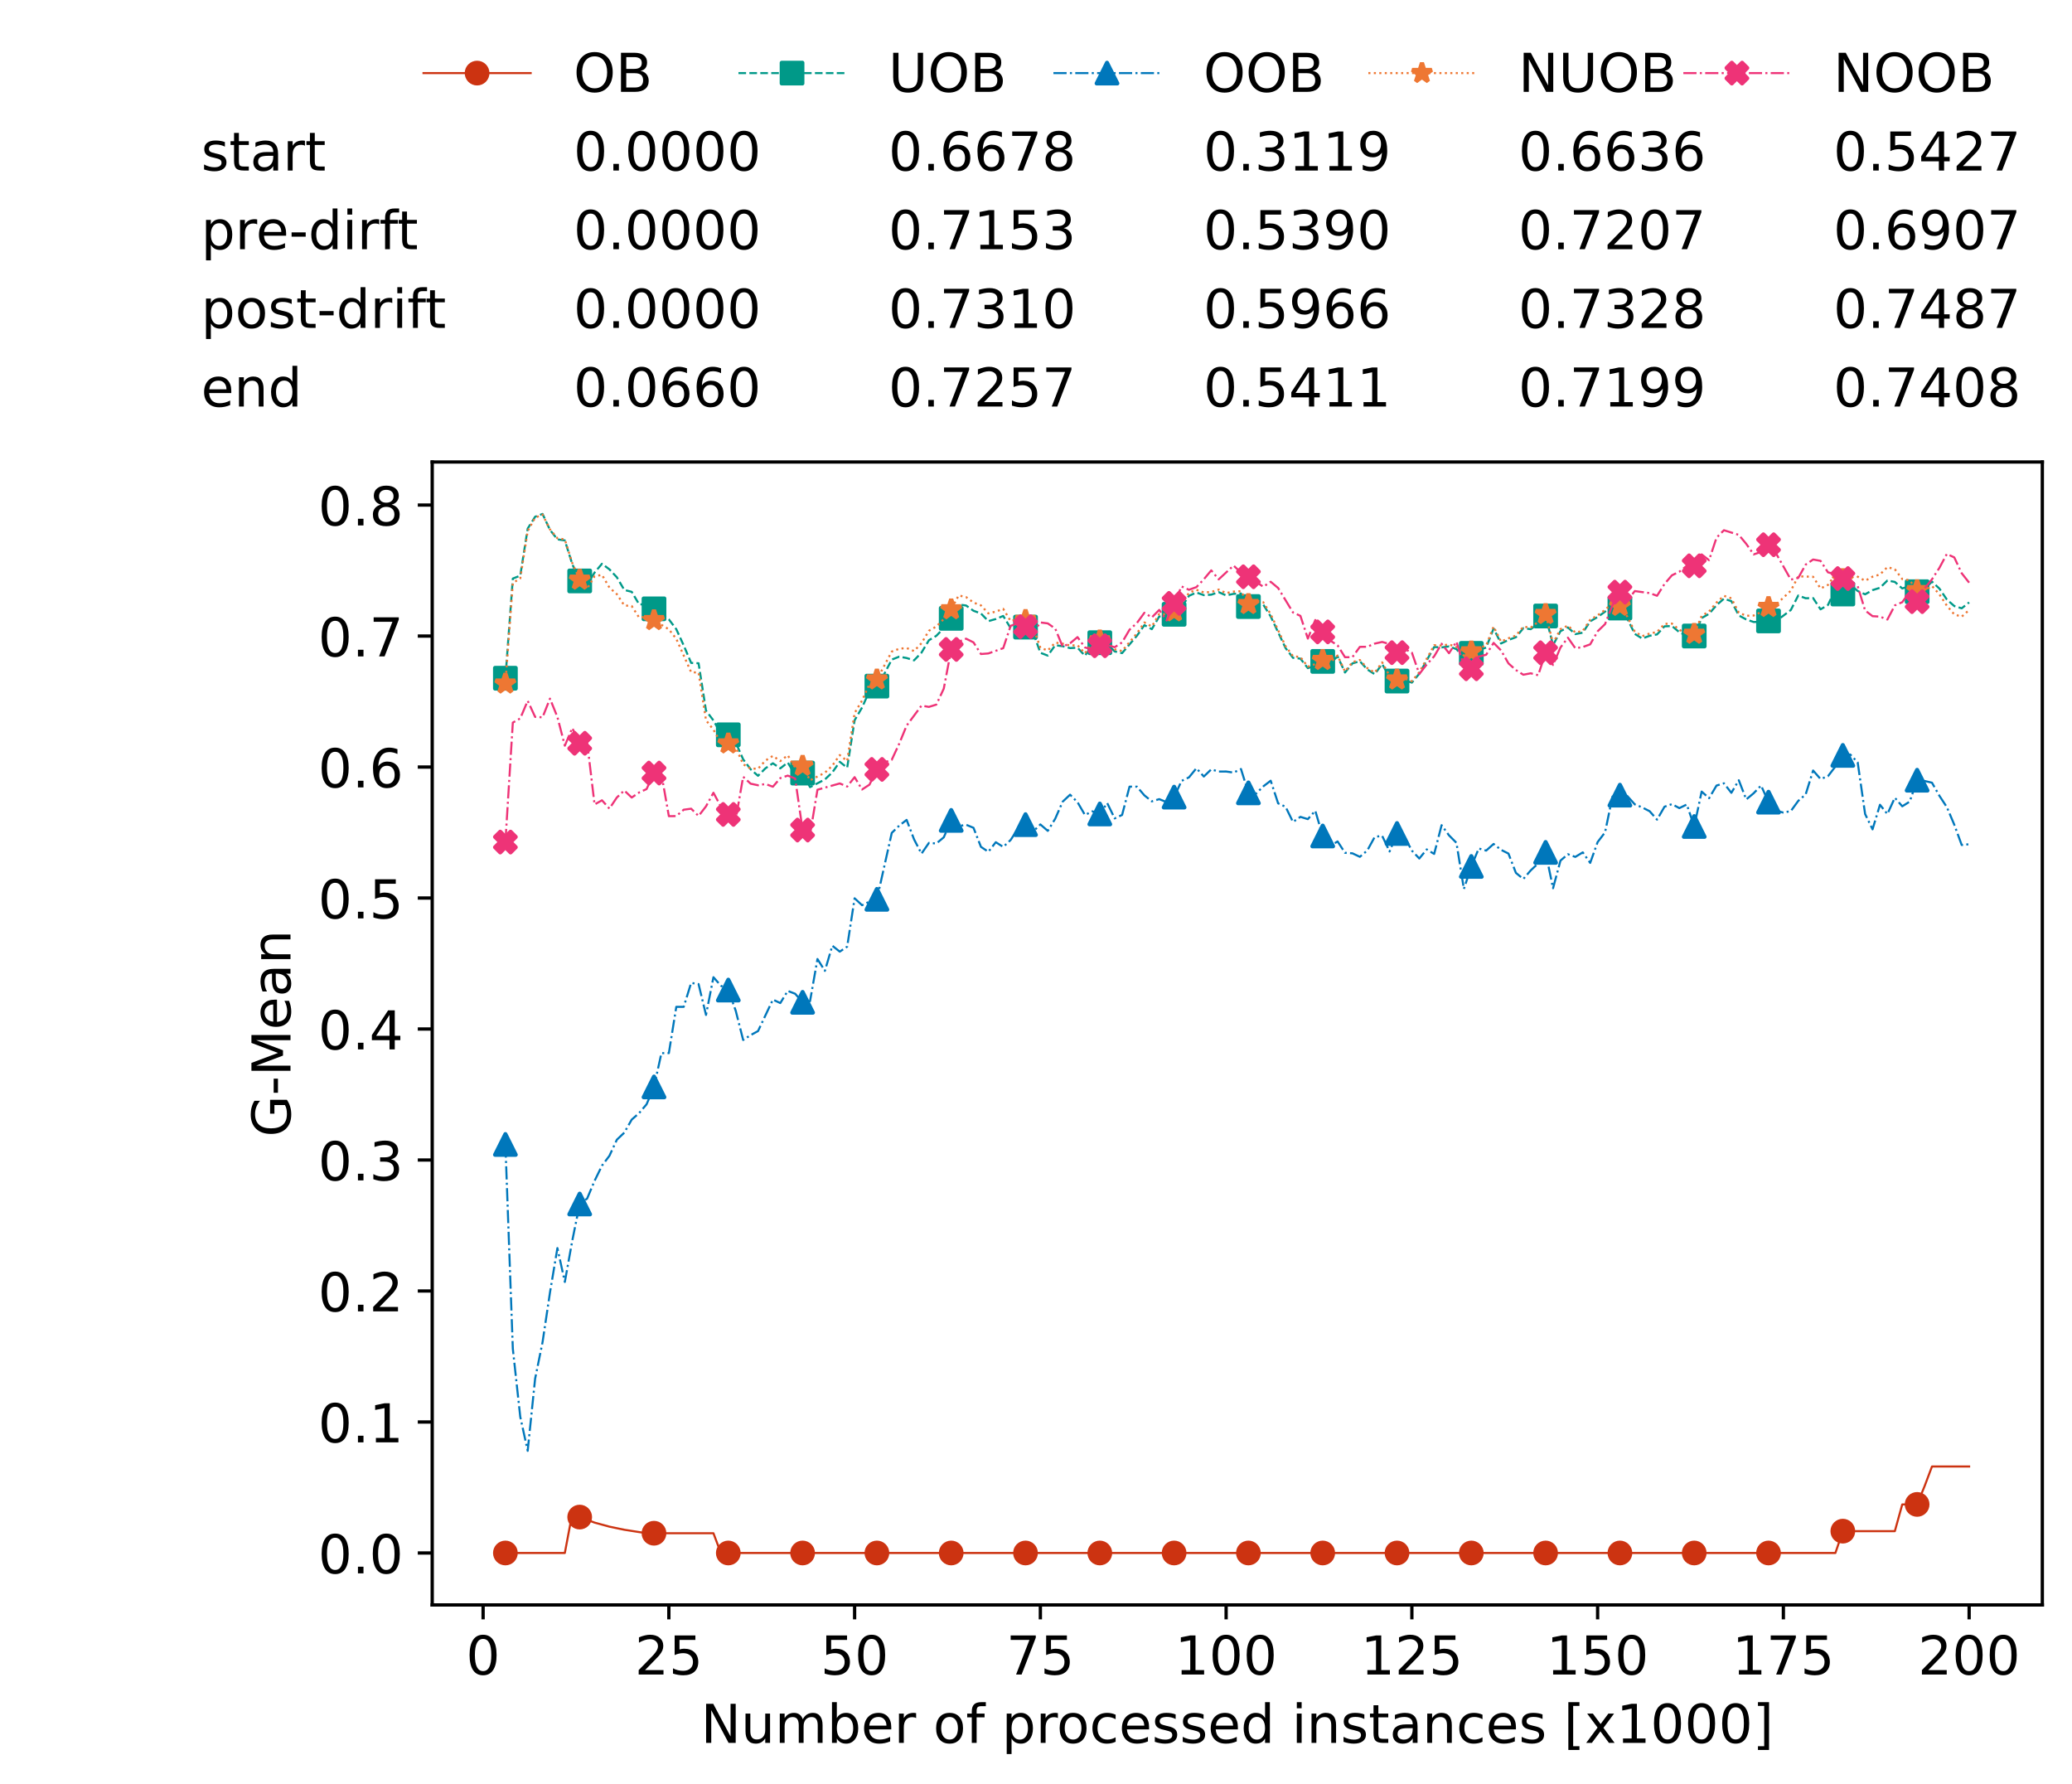 <?xml version="1.0" encoding="utf-8" standalone="no"?>
<!DOCTYPE svg PUBLIC "-//W3C//DTD SVG 1.1//EN"
  "http://www.w3.org/Graphics/SVG/1.1/DTD/svg11.dtd">
<!-- Created with matplotlib (https://matplotlib.org/) -->
<svg height="432.615pt" version="1.1" viewBox="0 0 502.65 432.615" width="502.65pt" xmlns="http://www.w3.org/2000/svg" xmlns:xlink="http://www.w3.org/1999/xlink">
 <defs>
  <style type="text/css">*{stroke-linecap:butt;stroke-linejoin:round;}</style>
 </defs>
 <g id="figure_1">
  <g id="patch_1">
   <path d="M 0 432.615 
L 502.65 432.615 
L 502.65 0 
L 0 0 
z
" style="fill:#ffffff;"/>
  </g>
  <g id="axes_1">
   <g id="patch_2">
    <path d="M 104.85 389.252 
L 495.45 389.252 
L 495.45 112.052 
L 104.85 112.052 
z
" style="fill:#ffffff;"/>
   </g>
   <g id="matplotlib.axis_1">
    <g id="xtick_1">
     <g id="line2d_1">
      <defs>
       <path d="M 0 0 
L 0 3.5 
" id="m2ebcde47df" style="stroke:#000000;stroke-width:0.8;"/>
      </defs>
      <g>
       <use style="stroke:#000000;stroke-width:0.8;" x="117.197" xlink:href="#m2ebcde47df" y="389.252"/>
      </g>
     </g>
     <g id="text_1">
      <!-- 0 -->
      <g transform="translate(113.061 406.13)scale(0.13 -0.13)">
       <defs>
        <path d="M 31.781 66.406 
Q 24.172 66.406 20.328 58.906 
Q 16.5 51.422 16.5 36.375 
Q 16.5 21.391 20.328 13.891 
Q 24.172 6.391 31.781 6.391 
Q 39.453 6.391 43.281 13.891 
Q 47.125 21.391 47.125 36.375 
Q 47.125 51.422 43.281 58.906 
Q 39.453 66.406 31.781 66.406 
z
M 31.781 74.219 
Q 44.047 74.219 50.516 64.516 
Q 56.984 54.828 56.984 36.375 
Q 56.984 17.969 50.516 8.266 
Q 44.047 -1.422 31.781 -1.422 
Q 19.531 -1.422 13.062 8.266 
Q 6.594 17.969 6.594 36.375 
Q 6.594 54.828 13.062 64.516 
Q 19.531 74.219 31.781 74.219 
z
" id="DejaVuSans-48"/>
       </defs>
       <use xlink:href="#DejaVuSans-48"/>
      </g>
     </g>
    </g>
    <g id="xtick_2">
     <g id="line2d_2">
      <g>
       <use style="stroke:#000000;stroke-width:0.8;" x="162.259" xlink:href="#m2ebcde47df" y="389.252"/>
      </g>
     </g>
     <g id="text_2">
      <!-- 25 -->
      <g transform="translate(153.988 406.13)scale(0.13 -0.13)">
       <defs>
        <path d="M 19.188 8.297 
L 53.609 8.297 
L 53.609 0 
L 7.328 0 
L 7.328 8.297 
Q 12.938 14.109 22.625 23.891 
Q 32.328 33.688 34.812 36.531 
Q 39.547 41.844 41.422 45.531 
Q 43.312 49.219 43.312 52.781 
Q 43.312 58.594 39.234 62.25 
Q 35.156 65.922 28.609 65.922 
Q 23.969 65.922 18.812 64.312 
Q 13.672 62.703 7.812 59.422 
L 7.812 69.391 
Q 13.766 71.781 18.938 73 
Q 24.125 74.219 28.422 74.219 
Q 39.75 74.219 46.484 68.547 
Q 53.219 62.891 53.219 53.422 
Q 53.219 48.922 51.531 44.891 
Q 49.859 40.875 45.406 35.406 
Q 44.188 33.984 37.641 27.219 
Q 31.109 20.453 19.188 8.297 
z
" id="DejaVuSans-50"/>
        <path d="M 10.797 72.906 
L 49.516 72.906 
L 49.516 64.594 
L 19.828 64.594 
L 19.828 46.734 
Q 21.969 47.469 24.109 47.828 
Q 26.266 48.188 28.422 48.188 
Q 40.625 48.188 47.75 41.5 
Q 54.891 34.812 54.891 23.391 
Q 54.891 11.625 47.562 5.094 
Q 40.234 -1.422 26.906 -1.422 
Q 22.312 -1.422 17.547 -0.641 
Q 12.797 0.141 7.719 1.703 
L 7.719 11.625 
Q 12.109 9.234 16.797 8.062 
Q 21.484 6.891 26.703 6.891 
Q 35.156 6.891 40.078 11.328 
Q 45.016 15.766 45.016 23.391 
Q 45.016 31 40.078 35.438 
Q 35.156 39.891 26.703 39.891 
Q 22.75 39.891 18.812 39.016 
Q 14.891 38.141 10.797 36.281 
z
" id="DejaVuSans-53"/>
       </defs>
       <use xlink:href="#DejaVuSans-50"/>
       <use x="63.623" xlink:href="#DejaVuSans-53"/>
      </g>
     </g>
    </g>
    <g id="xtick_3">
     <g id="line2d_3">
      <g>
       <use style="stroke:#000000;stroke-width:0.8;" x="207.322" xlink:href="#m2ebcde47df" y="389.252"/>
      </g>
     </g>
     <g id="text_3">
      <!-- 50 -->
      <g transform="translate(199.05 406.13)scale(0.13 -0.13)">
       <use xlink:href="#DejaVuSans-53"/>
       <use x="63.623" xlink:href="#DejaVuSans-48"/>
      </g>
     </g>
    </g>
    <g id="xtick_4">
     <g id="line2d_4">
      <g>
       <use style="stroke:#000000;stroke-width:0.8;" x="252.384" xlink:href="#m2ebcde47df" y="389.252"/>
      </g>
     </g>
     <g id="text_4">
      <!-- 75 -->
      <g transform="translate(244.113 406.13)scale(0.13 -0.13)">
       <defs>
        <path d="M 8.203 72.906 
L 55.078 72.906 
L 55.078 68.703 
L 28.609 0 
L 18.312 0 
L 43.219 64.594 
L 8.203 64.594 
z
" id="DejaVuSans-55"/>
       </defs>
       <use xlink:href="#DejaVuSans-55"/>
       <use x="63.623" xlink:href="#DejaVuSans-53"/>
      </g>
     </g>
    </g>
    <g id="xtick_5">
     <g id="line2d_5">
      <g>
       <use style="stroke:#000000;stroke-width:0.8;" x="297.446" xlink:href="#m2ebcde47df" y="389.252"/>
      </g>
     </g>
     <g id="text_5">
      <!-- 100 -->
      <g transform="translate(285.039 406.13)scale(0.13 -0.13)">
       <defs>
        <path d="M 12.406 8.297 
L 28.516 8.297 
L 28.516 63.922 
L 10.984 60.406 
L 10.984 69.391 
L 28.422 72.906 
L 38.281 72.906 
L 38.281 8.297 
L 54.391 8.297 
L 54.391 0 
L 12.406 0 
z
" id="DejaVuSans-49"/>
       </defs>
       <use xlink:href="#DejaVuSans-49"/>
       <use x="63.623" xlink:href="#DejaVuSans-48"/>
       <use x="127.246" xlink:href="#DejaVuSans-48"/>
      </g>
     </g>
    </g>
    <g id="xtick_6">
     <g id="line2d_6">
      <g>
       <use style="stroke:#000000;stroke-width:0.8;" x="342.509" xlink:href="#m2ebcde47df" y="389.252"/>
      </g>
     </g>
     <g id="text_6">
      <!-- 125 -->
      <g transform="translate(330.102 406.13)scale(0.13 -0.13)">
       <use xlink:href="#DejaVuSans-49"/>
       <use x="63.623" xlink:href="#DejaVuSans-50"/>
       <use x="127.246" xlink:href="#DejaVuSans-53"/>
      </g>
     </g>
    </g>
    <g id="xtick_7">
     <g id="line2d_7">
      <g>
       <use style="stroke:#000000;stroke-width:0.8;" x="387.571" xlink:href="#m2ebcde47df" y="389.252"/>
      </g>
     </g>
     <g id="text_7">
      <!-- 150 -->
      <g transform="translate(375.164 406.13)scale(0.13 -0.13)">
       <use xlink:href="#DejaVuSans-49"/>
       <use x="63.623" xlink:href="#DejaVuSans-53"/>
       <use x="127.246" xlink:href="#DejaVuSans-48"/>
      </g>
     </g>
    </g>
    <g id="xtick_8">
     <g id="line2d_8">
      <g>
       <use style="stroke:#000000;stroke-width:0.8;" x="432.633" xlink:href="#m2ebcde47df" y="389.252"/>
      </g>
     </g>
     <g id="text_8">
      <!-- 175 -->
      <g transform="translate(420.226 406.13)scale(0.13 -0.13)">
       <use xlink:href="#DejaVuSans-49"/>
       <use x="63.623" xlink:href="#DejaVuSans-55"/>
       <use x="127.246" xlink:href="#DejaVuSans-53"/>
      </g>
     </g>
    </g>
    <g id="xtick_9">
     <g id="line2d_9">
      <g>
       <use style="stroke:#000000;stroke-width:0.8;" x="477.695" xlink:href="#m2ebcde47df" y="389.252"/>
      </g>
     </g>
     <g id="text_9">
      <!-- 200 -->
      <g transform="translate(465.289 406.13)scale(0.13 -0.13)">
       <use xlink:href="#DejaVuSans-50"/>
       <use x="63.623" xlink:href="#DejaVuSans-48"/>
       <use x="127.246" xlink:href="#DejaVuSans-48"/>
      </g>
     </g>
    </g>
    <g id="text_10">
     <!-- Number of processed instances [x1000] -->
     <g transform="translate(170.025 422.711)scale(0.13 -0.13)">
      <defs>
       <path d="M 9.812 72.906 
L 23.094 72.906 
L 55.422 11.922 
L 55.422 72.906 
L 64.984 72.906 
L 64.984 0 
L 51.703 0 
L 19.391 60.984 
L 19.391 0 
L 9.812 0 
z
" id="DejaVuSans-78"/>
       <path d="M 8.5 21.578 
L 8.5 54.688 
L 17.484 54.688 
L 17.484 21.922 
Q 17.484 14.156 20.5 10.266 
Q 23.531 6.391 29.594 6.391 
Q 36.859 6.391 41.078 11.031 
Q 45.312 15.672 45.312 23.688 
L 45.312 54.688 
L 54.297 54.688 
L 54.297 0 
L 45.312 0 
L 45.312 8.406 
Q 42.047 3.422 37.719 1 
Q 33.406 -1.422 27.688 -1.422 
Q 18.266 -1.422 13.375 4.438 
Q 8.5 10.297 8.5 21.578 
z
M 31.109 56 
z
" id="DejaVuSans-117"/>
       <path d="M 52 44.188 
Q 55.375 50.25 60.062 53.125 
Q 64.75 56 71.094 56 
Q 79.641 56 84.281 50.016 
Q 88.922 44.047 88.922 33.016 
L 88.922 0 
L 79.891 0 
L 79.891 32.719 
Q 79.891 40.578 77.094 44.375 
Q 74.312 48.188 68.609 48.188 
Q 61.625 48.188 57.562 43.547 
Q 53.516 38.922 53.516 30.906 
L 53.516 0 
L 44.484 0 
L 44.484 32.719 
Q 44.484 40.625 41.703 44.406 
Q 38.922 48.188 33.109 48.188 
Q 26.219 48.188 22.156 43.531 
Q 18.109 38.875 18.109 30.906 
L 18.109 0 
L 9.078 0 
L 9.078 54.688 
L 18.109 54.688 
L 18.109 46.188 
Q 21.188 51.219 25.484 53.609 
Q 29.781 56 35.688 56 
Q 41.656 56 45.828 52.969 
Q 50 49.953 52 44.188 
z
" id="DejaVuSans-109"/>
       <path d="M 48.688 27.297 
Q 48.688 37.203 44.609 42.844 
Q 40.531 48.484 33.406 48.484 
Q 26.266 48.484 22.188 42.844 
Q 18.109 37.203 18.109 27.297 
Q 18.109 17.391 22.188 11.75 
Q 26.266 6.109 33.406 6.109 
Q 40.531 6.109 44.609 11.75 
Q 48.688 17.391 48.688 27.297 
z
M 18.109 46.391 
Q 20.953 51.266 25.266 53.625 
Q 29.594 56 35.594 56 
Q 45.562 56 51.781 48.094 
Q 58.016 40.188 58.016 27.297 
Q 58.016 14.406 51.781 6.484 
Q 45.562 -1.422 35.594 -1.422 
Q 29.594 -1.422 25.266 0.953 
Q 20.953 3.328 18.109 8.203 
L 18.109 0 
L 9.078 0 
L 9.078 75.984 
L 18.109 75.984 
z
" id="DejaVuSans-98"/>
       <path d="M 56.203 29.594 
L 56.203 25.203 
L 14.891 25.203 
Q 15.484 15.922 20.484 11.062 
Q 25.484 6.203 34.422 6.203 
Q 39.594 6.203 44.453 7.469 
Q 49.312 8.734 54.109 11.281 
L 54.109 2.781 
Q 49.266 0.734 44.188 -0.344 
Q 39.109 -1.422 33.891 -1.422 
Q 20.797 -1.422 13.156 6.188 
Q 5.516 13.812 5.516 26.812 
Q 5.516 40.234 12.766 48.109 
Q 20.016 56 32.328 56 
Q 43.359 56 49.781 48.891 
Q 56.203 41.797 56.203 29.594 
z
M 47.219 32.234 
Q 47.125 39.594 43.094 43.984 
Q 39.062 48.391 32.422 48.391 
Q 24.906 48.391 20.391 44.141 
Q 15.875 39.891 15.188 32.172 
z
" id="DejaVuSans-101"/>
       <path d="M 41.109 46.297 
Q 39.594 47.172 37.812 47.578 
Q 36.031 48 33.891 48 
Q 26.266 48 22.188 43.047 
Q 18.109 38.094 18.109 28.812 
L 18.109 0 
L 9.078 0 
L 9.078 54.688 
L 18.109 54.688 
L 18.109 46.188 
Q 20.953 51.172 25.484 53.578 
Q 30.031 56 36.531 56 
Q 37.453 56 38.578 55.875 
Q 39.703 55.766 41.062 55.516 
z
" id="DejaVuSans-114"/>
       <path id="DejaVuSans-32"/>
       <path d="M 30.609 48.391 
Q 23.391 48.391 19.188 42.75 
Q 14.984 37.109 14.984 27.297 
Q 14.984 17.484 19.156 11.844 
Q 23.344 6.203 30.609 6.203 
Q 37.797 6.203 41.984 11.859 
Q 46.188 17.531 46.188 27.297 
Q 46.188 37.016 41.984 42.703 
Q 37.797 48.391 30.609 48.391 
z
M 30.609 56 
Q 42.328 56 49.016 48.375 
Q 55.719 40.766 55.719 27.297 
Q 55.719 13.875 49.016 6.219 
Q 42.328 -1.422 30.609 -1.422 
Q 18.844 -1.422 12.172 6.219 
Q 5.516 13.875 5.516 27.297 
Q 5.516 40.766 12.172 48.375 
Q 18.844 56 30.609 56 
z
" id="DejaVuSans-111"/>
       <path d="M 37.109 75.984 
L 37.109 68.5 
L 28.516 68.5 
Q 23.688 68.5 21.797 66.547 
Q 19.922 64.594 19.922 59.516 
L 19.922 54.688 
L 34.719 54.688 
L 34.719 47.703 
L 19.922 47.703 
L 19.922 0 
L 10.891 0 
L 10.891 47.703 
L 2.297 47.703 
L 2.297 54.688 
L 10.891 54.688 
L 10.891 58.5 
Q 10.891 67.625 15.141 71.797 
Q 19.391 75.984 28.609 75.984 
z
" id="DejaVuSans-102"/>
       <path d="M 18.109 8.203 
L 18.109 -20.797 
L 9.078 -20.797 
L 9.078 54.688 
L 18.109 54.688 
L 18.109 46.391 
Q 20.953 51.266 25.266 53.625 
Q 29.594 56 35.594 56 
Q 45.562 56 51.781 48.094 
Q 58.016 40.188 58.016 27.297 
Q 58.016 14.406 51.781 6.484 
Q 45.562 -1.422 35.594 -1.422 
Q 29.594 -1.422 25.266 0.953 
Q 20.953 3.328 18.109 8.203 
z
M 48.688 27.297 
Q 48.688 37.203 44.609 42.844 
Q 40.531 48.484 33.406 48.484 
Q 26.266 48.484 22.188 42.844 
Q 18.109 37.203 18.109 27.297 
Q 18.109 17.391 22.188 11.75 
Q 26.266 6.109 33.406 6.109 
Q 40.531 6.109 44.609 11.75 
Q 48.688 17.391 48.688 27.297 
z
" id="DejaVuSans-112"/>
       <path d="M 48.781 52.594 
L 48.781 44.188 
Q 44.969 46.297 41.141 47.344 
Q 37.312 48.391 33.406 48.391 
Q 24.656 48.391 19.812 42.844 
Q 14.984 37.312 14.984 27.297 
Q 14.984 17.281 19.812 11.734 
Q 24.656 6.203 33.406 6.203 
Q 37.312 6.203 41.141 7.25 
Q 44.969 8.297 48.781 10.406 
L 48.781 2.094 
Q 45.016 0.344 40.984 -0.531 
Q 36.969 -1.422 32.422 -1.422 
Q 20.062 -1.422 12.781 6.344 
Q 5.516 14.109 5.516 27.297 
Q 5.516 40.672 12.859 48.328 
Q 20.219 56 33.016 56 
Q 37.156 56 41.109 55.141 
Q 45.062 54.297 48.781 52.594 
z
" id="DejaVuSans-99"/>
       <path d="M 44.281 53.078 
L 44.281 44.578 
Q 40.484 46.531 36.375 47.5 
Q 32.281 48.484 27.875 48.484 
Q 21.188 48.484 17.844 46.438 
Q 14.5 44.391 14.5 40.281 
Q 14.5 37.156 16.891 35.375 
Q 19.281 33.594 26.516 31.984 
L 29.594 31.297 
Q 39.156 29.25 43.188 25.516 
Q 47.219 21.781 47.219 15.094 
Q 47.219 7.469 41.188 3.016 
Q 35.156 -1.422 24.609 -1.422 
Q 20.219 -1.422 15.453 -0.562 
Q 10.688 0.297 5.422 2 
L 5.422 11.281 
Q 10.406 8.688 15.234 7.391 
Q 20.062 6.109 24.812 6.109 
Q 31.156 6.109 34.562 8.281 
Q 37.984 10.453 37.984 14.406 
Q 37.984 18.062 35.516 20.016 
Q 33.062 21.969 24.703 23.781 
L 21.578 24.516 
Q 13.234 26.266 9.516 29.906 
Q 5.812 33.547 5.812 39.891 
Q 5.812 47.609 11.281 51.797 
Q 16.75 56 26.812 56 
Q 31.781 56 36.172 55.266 
Q 40.578 54.547 44.281 53.078 
z
" id="DejaVuSans-115"/>
       <path d="M 45.406 46.391 
L 45.406 75.984 
L 54.391 75.984 
L 54.391 0 
L 45.406 0 
L 45.406 8.203 
Q 42.578 3.328 38.25 0.953 
Q 33.938 -1.422 27.875 -1.422 
Q 17.969 -1.422 11.734 6.484 
Q 5.516 14.406 5.516 27.297 
Q 5.516 40.188 11.734 48.094 
Q 17.969 56 27.875 56 
Q 33.938 56 38.25 53.625 
Q 42.578 51.266 45.406 46.391 
z
M 14.797 27.297 
Q 14.797 17.391 18.875 11.75 
Q 22.953 6.109 30.078 6.109 
Q 37.203 6.109 41.297 11.75 
Q 45.406 17.391 45.406 27.297 
Q 45.406 37.203 41.297 42.844 
Q 37.203 48.484 30.078 48.484 
Q 22.953 48.484 18.875 42.844 
Q 14.797 37.203 14.797 27.297 
z
" id="DejaVuSans-100"/>
       <path d="M 9.422 54.688 
L 18.406 54.688 
L 18.406 0 
L 9.422 0 
z
M 9.422 75.984 
L 18.406 75.984 
L 18.406 64.594 
L 9.422 64.594 
z
" id="DejaVuSans-105"/>
       <path d="M 54.891 33.016 
L 54.891 0 
L 45.906 0 
L 45.906 32.719 
Q 45.906 40.484 42.875 44.328 
Q 39.844 48.188 33.797 48.188 
Q 26.516 48.188 22.312 43.547 
Q 18.109 38.922 18.109 30.906 
L 18.109 0 
L 9.078 0 
L 9.078 54.688 
L 18.109 54.688 
L 18.109 46.188 
Q 21.344 51.125 25.703 53.562 
Q 30.078 56 35.797 56 
Q 45.219 56 50.047 50.172 
Q 54.891 44.344 54.891 33.016 
z
" id="DejaVuSans-110"/>
       <path d="M 18.312 70.219 
L 18.312 54.688 
L 36.812 54.688 
L 36.812 47.703 
L 18.312 47.703 
L 18.312 18.016 
Q 18.312 11.328 20.141 9.422 
Q 21.969 7.516 27.594 7.516 
L 36.812 7.516 
L 36.812 0 
L 27.594 0 
Q 17.188 0 13.234 3.875 
Q 9.281 7.766 9.281 18.016 
L 9.281 47.703 
L 2.688 47.703 
L 2.688 54.688 
L 9.281 54.688 
L 9.281 70.219 
z
" id="DejaVuSans-116"/>
       <path d="M 34.281 27.484 
Q 23.391 27.484 19.188 25 
Q 14.984 22.516 14.984 16.5 
Q 14.984 11.719 18.141 8.906 
Q 21.297 6.109 26.703 6.109 
Q 34.188 6.109 38.703 11.406 
Q 43.219 16.703 43.219 25.484 
L 43.219 27.484 
z
M 52.203 31.203 
L 52.203 0 
L 43.219 0 
L 43.219 8.297 
Q 40.141 3.328 35.547 0.953 
Q 30.953 -1.422 24.312 -1.422 
Q 15.922 -1.422 10.953 3.297 
Q 6 8.016 6 15.922 
Q 6 25.141 12.172 29.828 
Q 18.359 34.516 30.609 34.516 
L 43.219 34.516 
L 43.219 35.406 
Q 43.219 41.609 39.141 45 
Q 35.062 48.391 27.688 48.391 
Q 23 48.391 18.547 47.266 
Q 14.109 46.141 10.016 43.891 
L 10.016 52.203 
Q 14.938 54.109 19.578 55.047 
Q 24.219 56 28.609 56 
Q 40.484 56 46.344 49.844 
Q 52.203 43.703 52.203 31.203 
z
" id="DejaVuSans-97"/>
       <path d="M 8.594 75.984 
L 29.297 75.984 
L 29.297 69 
L 17.578 69 
L 17.578 -6.203 
L 29.297 -6.203 
L 29.297 -13.188 
L 8.594 -13.188 
z
" id="DejaVuSans-91"/>
       <path d="M 54.891 54.688 
L 35.109 28.078 
L 55.906 0 
L 45.312 0 
L 29.391 21.484 
L 13.484 0 
L 2.875 0 
L 24.125 28.609 
L 4.688 54.688 
L 15.281 54.688 
L 29.781 35.203 
L 44.281 54.688 
z
" id="DejaVuSans-120"/>
       <path d="M 30.422 75.984 
L 30.422 -13.188 
L 9.719 -13.188 
L 9.719 -6.203 
L 21.391 -6.203 
L 21.391 69 
L 9.719 69 
L 9.719 75.984 
z
" id="DejaVuSans-93"/>
      </defs>
      <use xlink:href="#DejaVuSans-78"/>
      <use x="74.805" xlink:href="#DejaVuSans-117"/>
      <use x="138.184" xlink:href="#DejaVuSans-109"/>
      <use x="235.596" xlink:href="#DejaVuSans-98"/>
      <use x="299.072" xlink:href="#DejaVuSans-101"/>
      <use x="360.596" xlink:href="#DejaVuSans-114"/>
      <use x="401.709" xlink:href="#DejaVuSans-32"/>
      <use x="433.496" xlink:href="#DejaVuSans-111"/>
      <use x="494.678" xlink:href="#DejaVuSans-102"/>
      <use x="529.883" xlink:href="#DejaVuSans-32"/>
      <use x="561.67" xlink:href="#DejaVuSans-112"/>
      <use x="625.146" xlink:href="#DejaVuSans-114"/>
      <use x="664.01" xlink:href="#DejaVuSans-111"/>
      <use x="725.191" xlink:href="#DejaVuSans-99"/>
      <use x="780.172" xlink:href="#DejaVuSans-101"/>
      <use x="841.695" xlink:href="#DejaVuSans-115"/>
      <use x="893.795" xlink:href="#DejaVuSans-115"/>
      <use x="945.895" xlink:href="#DejaVuSans-101"/>
      <use x="1007.418" xlink:href="#DejaVuSans-100"/>
      <use x="1070.895" xlink:href="#DejaVuSans-32"/>
      <use x="1102.682" xlink:href="#DejaVuSans-105"/>
      <use x="1130.465" xlink:href="#DejaVuSans-110"/>
      <use x="1193.844" xlink:href="#DejaVuSans-115"/>
      <use x="1245.943" xlink:href="#DejaVuSans-116"/>
      <use x="1285.152" xlink:href="#DejaVuSans-97"/>
      <use x="1346.432" xlink:href="#DejaVuSans-110"/>
      <use x="1409.811" xlink:href="#DejaVuSans-99"/>
      <use x="1464.791" xlink:href="#DejaVuSans-101"/>
      <use x="1526.314" xlink:href="#DejaVuSans-115"/>
      <use x="1578.414" xlink:href="#DejaVuSans-32"/>
      <use x="1610.201" xlink:href="#DejaVuSans-91"/>
      <use x="1649.215" xlink:href="#DejaVuSans-120"/>
      <use x="1708.395" xlink:href="#DejaVuSans-49"/>
      <use x="1772.018" xlink:href="#DejaVuSans-48"/>
      <use x="1835.641" xlink:href="#DejaVuSans-48"/>
      <use x="1899.264" xlink:href="#DejaVuSans-48"/>
      <use x="1962.887" xlink:href="#DejaVuSans-93"/>
     </g>
    </g>
   </g>
   <g id="matplotlib.axis_2">
    <g id="ytick_1">
     <g id="line2d_10">
      <defs>
       <path d="M 0 0 
L -3.5 0 
" id="m9995a2cd33" style="stroke:#000000;stroke-width:0.8;"/>
      </defs>
      <g>
       <use style="stroke:#000000;stroke-width:0.8;" x="104.85" xlink:href="#m9995a2cd33" y="376.652"/>
      </g>
     </g>
     <g id="text_11">
      <!-- 0.0 -->
      <g transform="translate(77.176 381.591)scale(0.13 -0.13)">
       <defs>
        <path d="M 10.688 12.406 
L 21 12.406 
L 21 0 
L 10.688 0 
z
" id="DejaVuSans-46"/>
       </defs>
       <use xlink:href="#DejaVuSans-48"/>
       <use x="63.623" xlink:href="#DejaVuSans-46"/>
       <use x="95.41" xlink:href="#DejaVuSans-48"/>
      </g>
     </g>
    </g>
    <g id="ytick_2">
     <g id="line2d_11">
      <g>
       <use style="stroke:#000000;stroke-width:0.8;" x="104.85" xlink:href="#m9995a2cd33" y="344.882"/>
      </g>
     </g>
     <g id="text_12">
      <!-- 0.1 -->
      <g transform="translate(77.176 349.821)scale(0.13 -0.13)">
       <use xlink:href="#DejaVuSans-48"/>
       <use x="63.623" xlink:href="#DejaVuSans-46"/>
       <use x="95.41" xlink:href="#DejaVuSans-49"/>
      </g>
     </g>
    </g>
    <g id="ytick_3">
     <g id="line2d_12">
      <g>
       <use style="stroke:#000000;stroke-width:0.8;" x="104.85" xlink:href="#m9995a2cd33" y="313.112"/>
      </g>
     </g>
     <g id="text_13">
      <!-- 0.2 -->
      <g transform="translate(77.176 318.051)scale(0.13 -0.13)">
       <use xlink:href="#DejaVuSans-48"/>
       <use x="63.623" xlink:href="#DejaVuSans-46"/>
       <use x="95.41" xlink:href="#DejaVuSans-50"/>
      </g>
     </g>
    </g>
    <g id="ytick_4">
     <g id="line2d_13">
      <g>
       <use style="stroke:#000000;stroke-width:0.8;" x="104.85" xlink:href="#m9995a2cd33" y="281.343"/>
      </g>
     </g>
     <g id="text_14">
      <!-- 0.3 -->
      <g transform="translate(77.176 286.282)scale(0.13 -0.13)">
       <defs>
        <path d="M 40.578 39.312 
Q 47.656 37.797 51.625 33 
Q 55.609 28.219 55.609 21.188 
Q 55.609 10.406 48.188 4.484 
Q 40.766 -1.422 27.094 -1.422 
Q 22.516 -1.422 17.656 -0.516 
Q 12.797 0.391 7.625 2.203 
L 7.625 11.719 
Q 11.719 9.328 16.594 8.109 
Q 21.484 6.891 26.812 6.891 
Q 36.078 6.891 40.938 10.547 
Q 45.797 14.203 45.797 21.188 
Q 45.797 27.641 41.281 31.266 
Q 36.766 34.906 28.719 34.906 
L 20.219 34.906 
L 20.219 43.016 
L 29.109 43.016 
Q 36.375 43.016 40.234 45.922 
Q 44.094 48.828 44.094 54.297 
Q 44.094 59.906 40.109 62.906 
Q 36.141 65.922 28.719 65.922 
Q 24.656 65.922 20.016 65.031 
Q 15.375 64.156 9.812 62.312 
L 9.812 71.094 
Q 15.438 72.656 20.344 73.438 
Q 25.25 74.219 29.594 74.219 
Q 40.828 74.219 47.359 69.109 
Q 53.906 64.016 53.906 55.328 
Q 53.906 49.266 50.438 45.094 
Q 46.969 40.922 40.578 39.312 
z
" id="DejaVuSans-51"/>
       </defs>
       <use xlink:href="#DejaVuSans-48"/>
       <use x="63.623" xlink:href="#DejaVuSans-46"/>
       <use x="95.41" xlink:href="#DejaVuSans-51"/>
      </g>
     </g>
    </g>
    <g id="ytick_5">
     <g id="line2d_14">
      <g>
       <use style="stroke:#000000;stroke-width:0.8;" x="104.85" xlink:href="#m9995a2cd33" y="249.573"/>
      </g>
     </g>
     <g id="text_15">
      <!-- 0.4 -->
      <g transform="translate(77.176 254.512)scale(0.13 -0.13)">
       <defs>
        <path d="M 37.797 64.312 
L 12.891 25.391 
L 37.797 25.391 
z
M 35.203 72.906 
L 47.609 72.906 
L 47.609 25.391 
L 58.016 25.391 
L 58.016 17.188 
L 47.609 17.188 
L 47.609 0 
L 37.797 0 
L 37.797 17.188 
L 4.891 17.188 
L 4.891 26.703 
z
" id="DejaVuSans-52"/>
       </defs>
       <use xlink:href="#DejaVuSans-48"/>
       <use x="63.623" xlink:href="#DejaVuSans-46"/>
       <use x="95.41" xlink:href="#DejaVuSans-52"/>
      </g>
     </g>
    </g>
    <g id="ytick_6">
     <g id="line2d_15">
      <g>
       <use style="stroke:#000000;stroke-width:0.8;" x="104.85" xlink:href="#m9995a2cd33" y="217.803"/>
      </g>
     </g>
     <g id="text_16">
      <!-- 0.5 -->
      <g transform="translate(77.176 222.742)scale(0.13 -0.13)">
       <use xlink:href="#DejaVuSans-48"/>
       <use x="63.623" xlink:href="#DejaVuSans-46"/>
       <use x="95.41" xlink:href="#DejaVuSans-53"/>
      </g>
     </g>
    </g>
    <g id="ytick_7">
     <g id="line2d_16">
      <g>
       <use style="stroke:#000000;stroke-width:0.8;" x="104.85" xlink:href="#m9995a2cd33" y="186.033"/>
      </g>
     </g>
     <g id="text_17">
      <!-- 0.6 -->
      <g transform="translate(77.176 190.972)scale(0.13 -0.13)">
       <defs>
        <path d="M 33.016 40.375 
Q 26.375 40.375 22.484 35.828 
Q 18.609 31.297 18.609 23.391 
Q 18.609 15.531 22.484 10.953 
Q 26.375 6.391 33.016 6.391 
Q 39.656 6.391 43.531 10.953 
Q 47.406 15.531 47.406 23.391 
Q 47.406 31.297 43.531 35.828 
Q 39.656 40.375 33.016 40.375 
z
M 52.594 71.297 
L 52.594 62.312 
Q 48.875 64.062 45.094 64.984 
Q 41.312 65.922 37.594 65.922 
Q 27.828 65.922 22.672 59.328 
Q 17.531 52.734 16.797 39.406 
Q 19.672 43.656 24.016 45.922 
Q 28.375 48.188 33.594 48.188 
Q 44.578 48.188 50.953 41.516 
Q 57.328 34.859 57.328 23.391 
Q 57.328 12.156 50.688 5.359 
Q 44.047 -1.422 33.016 -1.422 
Q 20.359 -1.422 13.672 8.266 
Q 6.984 17.969 6.984 36.375 
Q 6.984 53.656 15.188 63.938 
Q 23.391 74.219 37.203 74.219 
Q 40.922 74.219 44.703 73.484 
Q 48.484 72.75 52.594 71.297 
z
" id="DejaVuSans-54"/>
       </defs>
       <use xlink:href="#DejaVuSans-48"/>
       <use x="63.623" xlink:href="#DejaVuSans-46"/>
       <use x="95.41" xlink:href="#DejaVuSans-54"/>
      </g>
     </g>
    </g>
    <g id="ytick_8">
     <g id="line2d_17">
      <g>
       <use style="stroke:#000000;stroke-width:0.8;" x="104.85" xlink:href="#m9995a2cd33" y="154.264"/>
      </g>
     </g>
     <g id="text_18">
      <!-- 0.7 -->
      <g transform="translate(77.176 159.203)scale(0.13 -0.13)">
       <use xlink:href="#DejaVuSans-48"/>
       <use x="63.623" xlink:href="#DejaVuSans-46"/>
       <use x="95.41" xlink:href="#DejaVuSans-55"/>
      </g>
     </g>
    </g>
    <g id="ytick_9">
     <g id="line2d_18">
      <g>
       <use style="stroke:#000000;stroke-width:0.8;" x="104.85" xlink:href="#m9995a2cd33" y="122.494"/>
      </g>
     </g>
     <g id="text_19">
      <!-- 0.8 -->
      <g transform="translate(77.176 127.433)scale(0.13 -0.13)">
       <defs>
        <path d="M 31.781 34.625 
Q 24.75 34.625 20.719 30.859 
Q 16.703 27.094 16.703 20.516 
Q 16.703 13.922 20.719 10.156 
Q 24.75 6.391 31.781 6.391 
Q 38.812 6.391 42.859 10.172 
Q 46.922 13.969 46.922 20.516 
Q 46.922 27.094 42.891 30.859 
Q 38.875 34.625 31.781 34.625 
z
M 21.922 38.812 
Q 15.578 40.375 12.031 44.719 
Q 8.5 49.078 8.5 55.328 
Q 8.5 64.062 14.719 69.141 
Q 20.953 74.219 31.781 74.219 
Q 42.672 74.219 48.875 69.141 
Q 55.078 64.062 55.078 55.328 
Q 55.078 49.078 51.531 44.719 
Q 48 40.375 41.703 38.812 
Q 48.828 37.156 52.797 32.312 
Q 56.781 27.484 56.781 20.516 
Q 56.781 9.906 50.312 4.234 
Q 43.844 -1.422 31.781 -1.422 
Q 19.734 -1.422 13.25 4.234 
Q 6.781 9.906 6.781 20.516 
Q 6.781 27.484 10.781 32.312 
Q 14.797 37.156 21.922 38.812 
z
M 18.312 54.391 
Q 18.312 48.734 21.844 45.562 
Q 25.391 42.391 31.781 42.391 
Q 38.141 42.391 41.719 45.562 
Q 45.312 48.734 45.312 54.391 
Q 45.312 60.062 41.719 63.234 
Q 38.141 66.406 31.781 66.406 
Q 25.391 66.406 21.844 63.234 
Q 18.312 60.062 18.312 54.391 
z
" id="DejaVuSans-56"/>
       </defs>
       <use xlink:href="#DejaVuSans-48"/>
       <use x="63.623" xlink:href="#DejaVuSans-46"/>
       <use x="95.41" xlink:href="#DejaVuSans-56"/>
      </g>
     </g>
    </g>
    <g id="text_20">
     <!-- G-Mean -->
     <g transform="translate(70.472 275.744)rotate(-90)scale(0.13 -0.13)">
      <defs>
       <path d="M 59.516 10.406 
L 59.516 29.984 
L 43.406 29.984 
L 43.406 38.094 
L 69.281 38.094 
L 69.281 6.781 
Q 63.578 2.734 56.688 0.656 
Q 49.812 -1.422 42 -1.422 
Q 24.906 -1.422 15.25 8.562 
Q 5.609 18.562 5.609 36.375 
Q 5.609 54.25 15.25 64.234 
Q 24.906 74.219 42 74.219 
Q 49.125 74.219 55.547 72.453 
Q 61.969 70.703 67.391 67.281 
L 67.391 56.781 
Q 61.922 61.422 55.766 63.766 
Q 49.609 66.109 42.828 66.109 
Q 29.438 66.109 22.719 58.641 
Q 16.016 51.172 16.016 36.375 
Q 16.016 21.625 22.719 14.156 
Q 29.438 6.688 42.828 6.688 
Q 48.047 6.688 52.141 7.594 
Q 56.25 8.5 59.516 10.406 
z
" id="DejaVuSans-71"/>
       <path d="M 4.891 31.391 
L 31.203 31.391 
L 31.203 23.391 
L 4.891 23.391 
z
" id="DejaVuSans-45"/>
       <path d="M 9.812 72.906 
L 24.516 72.906 
L 43.109 23.297 
L 61.812 72.906 
L 76.516 72.906 
L 76.516 0 
L 66.891 0 
L 66.891 64.016 
L 48.094 14.016 
L 38.188 14.016 
L 19.391 64.016 
L 19.391 0 
L 9.812 0 
z
" id="DejaVuSans-77"/>
      </defs>
      <use xlink:href="#DejaVuSans-71"/>
      <use x="77.49" xlink:href="#DejaVuSans-45"/>
      <use x="113.574" xlink:href="#DejaVuSans-77"/>
      <use x="199.854" xlink:href="#DejaVuSans-101"/>
      <use x="261.377" xlink:href="#DejaVuSans-97"/>
      <use x="322.656" xlink:href="#DejaVuSans-110"/>
     </g>
    </g>
   </g>
   <g id="line2d_19"/>
   <g id="line2d_20"/>
   <g id="line2d_21"/>
   <g id="line2d_22"/>
   <g id="line2d_23"/>
   <g id="line2d_24">
    <path clip-path="url(#pcb26dffec0)" d="M 122.605 376.652 
L 137.024 376.652 
L 138.827 367.073 
L 140.629 367.944 
L 144.234 369.283 
L 147.839 370.266 
L 151.444 371.017 
L 156.852 371.862 
L 173.074 371.862 
L 174.877 376.652 
L 445.251 376.652 
L 447.053 371.357 
L 459.671 371.357 
L 461.473 364.872 
L 465.078 364.872 
L 466.881 360.466 
L 468.683 355.677 
L 477.695 355.677 
L 477.695 355.677 
" style="fill:none;stroke:#cc3311;stroke-linecap:square;stroke-width:0.5;"/>
    <defs>
     <path d="M 0 2.5 
C 0.663 2.5 1.299 2.237 1.768 1.768 
C 2.237 1.299 2.5 0.663 2.5 0 
C 2.5 -0.663 2.237 -1.299 1.768 -1.768 
C 1.299 -2.237 0.663 -2.5 0 -2.5 
C -0.663 -2.5 -1.299 -2.237 -1.768 -1.768 
C -2.237 -1.299 -2.5 -0.663 -2.5 0 
C -2.5 0.663 -2.237 1.299 -1.768 1.768 
C -1.299 2.237 -0.663 2.5 0 2.5 
z
" id="m5b53e2b331" style="stroke:#cc3311;"/>
    </defs>
    <g clip-path="url(#pcb26dffec0)">
     <use style="fill:#cc3311;stroke:#cc3311;" x="122.605" xlink:href="#m5b53e2b331" y="376.652"/>
     <use style="fill:#cc3311;stroke:#cc3311;" x="140.629" xlink:href="#m5b53e2b331" y="367.944"/>
     <use style="fill:#cc3311;stroke:#cc3311;" x="158.654" xlink:href="#m5b53e2b331" y="371.862"/>
     <use style="fill:#cc3311;stroke:#cc3311;" x="176.679" xlink:href="#m5b53e2b331" y="376.652"/>
     <use style="fill:#cc3311;stroke:#cc3311;" x="194.704" xlink:href="#m5b53e2b331" y="376.652"/>
     <use style="fill:#cc3311;stroke:#cc3311;" x="212.729" xlink:href="#m5b53e2b331" y="376.652"/>
     <use style="fill:#cc3311;stroke:#cc3311;" x="230.754" xlink:href="#m5b53e2b331" y="376.652"/>
     <use style="fill:#cc3311;stroke:#cc3311;" x="248.779" xlink:href="#m5b53e2b331" y="376.652"/>
     <use style="fill:#cc3311;stroke:#cc3311;" x="266.804" xlink:href="#m5b53e2b331" y="376.652"/>
     <use style="fill:#cc3311;stroke:#cc3311;" x="284.829" xlink:href="#m5b53e2b331" y="376.652"/>
     <use style="fill:#cc3311;stroke:#cc3311;" x="302.854" xlink:href="#m5b53e2b331" y="376.652"/>
     <use style="fill:#cc3311;stroke:#cc3311;" x="320.879" xlink:href="#m5b53e2b331" y="376.652"/>
     <use style="fill:#cc3311;stroke:#cc3311;" x="338.904" xlink:href="#m5b53e2b331" y="376.652"/>
     <use style="fill:#cc3311;stroke:#cc3311;" x="356.928" xlink:href="#m5b53e2b331" y="376.652"/>
     <use style="fill:#cc3311;stroke:#cc3311;" x="374.953" xlink:href="#m5b53e2b331" y="376.652"/>
     <use style="fill:#cc3311;stroke:#cc3311;" x="392.978" xlink:href="#m5b53e2b331" y="376.652"/>
     <use style="fill:#cc3311;stroke:#cc3311;" x="411.003" xlink:href="#m5b53e2b331" y="376.652"/>
     <use style="fill:#cc3311;stroke:#cc3311;" x="429.028" xlink:href="#m5b53e2b331" y="376.652"/>
     <use style="fill:#cc3311;stroke:#cc3311;" x="447.053" xlink:href="#m5b53e2b331" y="371.357"/>
     <use style="fill:#cc3311;stroke:#cc3311;" x="465.078" xlink:href="#m5b53e2b331" y="364.872"/>
    </g>
   </g>
   <g id="line2d_25"/>
   <g id="line2d_26"/>
   <g id="line2d_27"/>
   <g id="line2d_28"/>
   <g id="line2d_29">
    <path clip-path="url(#pcb26dffec0)" d="M 122.605 164.493 
L 124.407 140.32 
L 126.21 139.617 
L 128.012 128.204 
L 129.815 125.325 
L 131.617 124.652 
L 133.419 128.52 
L 135.222 130.807 
L 137.024 131.076 
L 138.827 136.808 
L 140.629 140.896 
L 142.432 141.692 
L 144.234 138.876 
L 146.037 136.732 
L 147.839 138.087 
L 149.642 140.006 
L 151.444 143.077 
L 153.247 143.538 
L 155.049 146.57 
L 156.852 146.616 
L 158.654 147.664 
L 160.457 149.016 
L 162.259 150.218 
L 164.062 152.599 
L 165.864 156.545 
L 167.667 160.776 
L 169.469 160.864 
L 171.272 172.356 
L 173.074 174.734 
L 174.877 177.935 
L 176.679 178.22 
L 178.482 180.082 
L 180.284 184.168 
L 182.087 186.559 
L 183.889 188.158 
L 185.692 186.339 
L 187.494 185.122 
L 189.297 186.357 
L 191.099 184.935 
L 192.902 187.921 
L 194.704 187.497 
L 196.507 190.905 
L 200.112 189.044 
L 201.914 187.334 
L 203.717 184.765 
L 205.519 186.193 
L 207.322 174.688 
L 209.124 171.607 
L 210.927 167.576 
L 212.729 166.403 
L 214.532 163.422 
L 216.334 159.974 
L 218.137 159.268 
L 219.939 159.589 
L 221.742 160.16 
L 223.544 158.283 
L 225.347 155.277 
L 227.149 154.207 
L 228.952 152.328 
L 230.754 149.964 
L 232.557 146.603 
L 234.359 146.858 
L 236.162 148.13 
L 237.964 148.786 
L 239.767 150.648 
L 241.569 150.135 
L 243.372 149.39 
L 245.174 152.341 
L 246.976 151.798 
L 248.779 152.097 
L 250.581 153.247 
L 252.384 158.319 
L 254.186 159.006 
L 255.989 156.485 
L 257.791 156.729 
L 259.594 157.183 
L 261.396 157.083 
L 263.199 159.044 
L 265.001 156.403 
L 266.804 155.876 
L 268.606 156.189 
L 270.409 157.994 
L 272.211 158.403 
L 275.816 154.178 
L 277.619 151.622 
L 279.421 152.594 
L 281.224 149.511 
L 283.026 149.632 
L 284.829 148.988 
L 286.631 147.247 
L 288.434 144.506 
L 290.236 143.708 
L 292.039 144.341 
L 293.841 144.229 
L 295.644 143.617 
L 297.446 144.407 
L 299.249 144.03 
L 301.051 143.945 
L 302.854 147.106 
L 304.656 146.207 
L 306.459 146.63 
L 308.261 149.518 
L 311.866 157.176 
L 313.669 159.539 
L 315.471 159.742 
L 317.274 162.052 
L 319.076 161.394 
L 320.879 160.413 
L 322.681 160.917 
L 324.484 159.181 
L 326.286 163.106 
L 328.089 160.891 
L 329.891 160.371 
L 331.694 162.361 
L 333.496 163.52 
L 335.299 161.042 
L 337.101 164.282 
L 338.904 165.178 
L 340.706 164.957 
L 342.509 165.559 
L 344.311 163.397 
L 347.916 156.92 
L 349.719 157.013 
L 351.521 156.782 
L 353.324 157.433 
L 355.126 159.513 
L 356.928 158.466 
L 358.731 157.667 
L 360.533 157.058 
L 362.336 152.438 
L 364.138 156.066 
L 365.941 155.215 
L 367.743 154.548 
L 369.546 152.363 
L 371.348 152.595 
L 373.151 151.215 
L 374.953 149.399 
L 376.756 156.466 
L 378.558 153.071 
L 380.361 152.18 
L 382.163 153.792 
L 383.966 153.443 
L 385.768 150.699 
L 387.571 149.636 
L 389.373 148.358 
L 391.176 146.692 
L 392.978 147.474 
L 394.781 150.083 
L 396.583 153.733 
L 398.386 154.87 
L 400.188 154.199 
L 401.991 153.864 
L 403.793 151.911 
L 405.596 151.823 
L 407.398 153.339 
L 409.201 154.199 
L 411.003 154.255 
L 412.806 149.9 
L 414.608 148.872 
L 416.411 146.781 
L 418.213 145.199 
L 420.016 145.8 
L 421.818 149.268 
L 423.621 150.232 
L 425.423 150.859 
L 427.226 150.813 
L 429.028 150.592 
L 430.831 150.678 
L 434.436 147.951 
L 436.238 144.432 
L 438.041 145.097 
L 439.843 145.058 
L 441.646 147.784 
L 443.448 146.735 
L 445.251 142.878 
L 447.053 144.066 
L 448.856 141.774 
L 450.658 143.337 
L 452.461 144.145 
L 454.263 143.126 
L 456.066 142.556 
L 457.868 140.79 
L 459.671 141.134 
L 461.473 142.726 
L 463.276 142.142 
L 465.078 143.512 
L 466.881 142.848 
L 468.683 141.069 
L 470.485 142.756 
L 472.288 145.405 
L 474.09 146.984 
L 475.893 147.536 
L 477.695 146.102 
L 477.695 146.102 
" style="fill:none;stroke:#009988;stroke-dasharray:1.85,0.8;stroke-dashoffset:0;stroke-width:0.5;"/>
    <defs>
     <path d="M -2.5 2.5 
L 2.5 2.5 
L 2.5 -2.5 
L -2.5 -2.5 
z
" id="mdd5d0f1013" style="stroke:#009988;stroke-linejoin:miter;"/>
    </defs>
    <g clip-path="url(#pcb26dffec0)">
     <use style="fill:#009988;stroke:#009988;stroke-linejoin:miter;" x="122.605" xlink:href="#mdd5d0f1013" y="164.493"/>
     <use style="fill:#009988;stroke:#009988;stroke-linejoin:miter;" x="140.629" xlink:href="#mdd5d0f1013" y="140.896"/>
     <use style="fill:#009988;stroke:#009988;stroke-linejoin:miter;" x="158.654" xlink:href="#mdd5d0f1013" y="147.664"/>
     <use style="fill:#009988;stroke:#009988;stroke-linejoin:miter;" x="176.679" xlink:href="#mdd5d0f1013" y="178.22"/>
     <use style="fill:#009988;stroke:#009988;stroke-linejoin:miter;" x="194.704" xlink:href="#mdd5d0f1013" y="187.497"/>
     <use style="fill:#009988;stroke:#009988;stroke-linejoin:miter;" x="212.729" xlink:href="#mdd5d0f1013" y="166.403"/>
     <use style="fill:#009988;stroke:#009988;stroke-linejoin:miter;" x="230.754" xlink:href="#mdd5d0f1013" y="149.964"/>
     <use style="fill:#009988;stroke:#009988;stroke-linejoin:miter;" x="248.779" xlink:href="#mdd5d0f1013" y="152.097"/>
     <use style="fill:#009988;stroke:#009988;stroke-linejoin:miter;" x="266.804" xlink:href="#mdd5d0f1013" y="155.876"/>
     <use style="fill:#009988;stroke:#009988;stroke-linejoin:miter;" x="284.829" xlink:href="#mdd5d0f1013" y="148.988"/>
     <use style="fill:#009988;stroke:#009988;stroke-linejoin:miter;" x="302.854" xlink:href="#mdd5d0f1013" y="147.106"/>
     <use style="fill:#009988;stroke:#009988;stroke-linejoin:miter;" x="320.879" xlink:href="#mdd5d0f1013" y="160.413"/>
     <use style="fill:#009988;stroke:#009988;stroke-linejoin:miter;" x="338.904" xlink:href="#mdd5d0f1013" y="165.178"/>
     <use style="fill:#009988;stroke:#009988;stroke-linejoin:miter;" x="356.928" xlink:href="#mdd5d0f1013" y="158.466"/>
     <use style="fill:#009988;stroke:#009988;stroke-linejoin:miter;" x="374.953" xlink:href="#mdd5d0f1013" y="149.399"/>
     <use style="fill:#009988;stroke:#009988;stroke-linejoin:miter;" x="392.978" xlink:href="#mdd5d0f1013" y="147.474"/>
     <use style="fill:#009988;stroke:#009988;stroke-linejoin:miter;" x="411.003" xlink:href="#mdd5d0f1013" y="154.255"/>
     <use style="fill:#009988;stroke:#009988;stroke-linejoin:miter;" x="429.028" xlink:href="#mdd5d0f1013" y="150.592"/>
     <use style="fill:#009988;stroke:#009988;stroke-linejoin:miter;" x="447.053" xlink:href="#mdd5d0f1013" y="144.066"/>
     <use style="fill:#009988;stroke:#009988;stroke-linejoin:miter;" x="465.078" xlink:href="#mdd5d0f1013" y="143.512"/>
    </g>
   </g>
   <g id="line2d_30"/>
   <g id="line2d_31"/>
   <g id="line2d_32"/>
   <g id="line2d_33"/>
   <g id="line2d_34">
    <path clip-path="url(#pcb26dffec0)" d="M 122.605 277.567 
L 124.407 327.109 
L 126.21 343.623 
L 128.012 351.881 
L 129.815 334.382 
L 131.617 325.526 
L 133.419 313.487 
L 135.222 302.7 
L 137.024 310.917 
L 138.827 300.916 
L 140.629 292.014 
L 142.432 290.699 
L 144.234 286.404 
L 146.037 282.707 
L 147.839 280.323 
L 149.642 276.421 
L 151.444 274.707 
L 153.247 271.545 
L 155.049 269.958 
L 156.852 267.831 
L 158.654 263.614 
L 160.457 255.42 
L 162.259 255.42 
L 164.062 244.193 
L 165.864 244.193 
L 167.667 238.384 
L 169.469 238.682 
L 171.272 246.155 
L 173.074 237.003 
L 174.877 239.062 
L 176.679 240.122 
L 178.482 245.143 
L 180.284 252.233 
L 182.087 251.054 
L 183.889 250.074 
L 187.494 242.439 
L 189.297 243.277 
L 191.099 240.327 
L 192.902 241.019 
L 194.704 243.097 
L 196.507 242.818 
L 198.309 232.596 
L 200.112 235.463 
L 201.914 229.368 
L 203.717 230.804 
L 205.519 229.594 
L 207.322 217.869 
L 209.124 219.541 
L 210.927 218.675 
L 212.729 218.116 
L 216.334 202.007 
L 218.137 200.255 
L 219.939 198.85 
L 221.742 203.568 
L 223.544 207.043 
L 225.347 204.434 
L 227.149 204.577 
L 228.952 203.077 
L 230.754 198.972 
L 232.557 200.37 
L 234.359 200.024 
L 236.162 200.768 
L 237.964 205.383 
L 239.767 206.596 
L 241.569 204.261 
L 243.372 205.413 
L 245.174 203.727 
L 246.976 200.94 
L 248.779 199.997 
L 250.581 201.716 
L 252.384 199.954 
L 254.186 201.515 
L 255.989 198.564 
L 257.791 194.435 
L 259.594 192.742 
L 261.396 194.556 
L 263.199 197.66 
L 265.001 196.778 
L 266.804 197.413 
L 268.606 194.775 
L 270.409 198.49 
L 272.211 197.653 
L 274.014 190.787 
L 275.816 190.799 
L 277.619 192.905 
L 279.421 194.354 
L 281.224 193.818 
L 283.026 194.55 
L 284.829 193.323 
L 286.631 189.399 
L 288.434 188.539 
L 290.236 186.326 
L 292.039 188.332 
L 293.841 186.597 
L 295.644 187.131 
L 297.446 187.119 
L 299.249 187.382 
L 301.051 186.514 
L 302.854 192.297 
L 304.656 192.536 
L 306.459 190.729 
L 308.261 189.345 
L 310.064 194.844 
L 311.866 195.676 
L 313.669 199.354 
L 315.471 198.116 
L 317.274 198.667 
L 319.076 196.628 
L 320.879 202.754 
L 322.681 205.211 
L 324.484 204.073 
L 326.286 206.833 
L 328.089 206.961 
L 329.891 207.81 
L 331.694 206.268 
L 333.496 202.986 
L 335.299 202.706 
L 337.101 206.509 
L 338.904 202.146 
L 340.706 202.923 
L 342.509 206.303 
L 344.311 208.221 
L 346.114 206.01 
L 347.916 207.107 
L 349.719 200.136 
L 351.521 202.603 
L 353.324 204.418 
L 355.126 215.605 
L 356.928 210.143 
L 358.731 205.783 
L 360.533 206.298 
L 362.336 204.685 
L 364.138 206.115 
L 365.941 207.019 
L 367.743 211.698 
L 369.546 213.183 
L 371.348 211.094 
L 373.151 209.394 
L 374.953 206.733 
L 376.756 215.429 
L 378.558 208.727 
L 380.361 207.181 
L 382.163 207.827 
L 383.966 206.733 
L 385.768 209.281 
L 387.571 204.231 
L 389.373 201.871 
L 391.176 193.184 
L 392.978 192.851 
L 394.781 193.066 
L 396.583 195.084 
L 398.386 195.826 
L 400.188 196.749 
L 401.991 198.79 
L 403.793 195.657 
L 405.596 195.028 
L 407.398 195.996 
L 409.201 195.116 
L 411.003 200.451 
L 412.806 191.982 
L 414.608 193.593 
L 416.411 190.524 
L 418.213 189.982 
L 420.016 192.289 
L 421.818 189.237 
L 423.621 193.89 
L 425.423 192.389 
L 427.226 190.519 
L 429.028 194.548 
L 430.831 196.608 
L 432.633 197.078 
L 434.436 196.718 
L 436.238 194.242 
L 438.041 192.668 
L 439.843 186.871 
L 441.646 188.937 
L 443.448 188.262 
L 445.251 185.907 
L 447.053 183.209 
L 448.856 182.991 
L 450.658 184.899 
L 452.461 197.431 
L 454.263 201.143 
L 456.066 195.181 
L 457.868 197.434 
L 459.671 193.477 
L 461.473 195.556 
L 463.276 194.423 
L 465.078 189.228 
L 466.881 189.408 
L 468.683 189.833 
L 470.485 193.012 
L 472.288 195.755 
L 474.09 200.012 
L 475.893 204.942 
L 477.695 204.752 
L 477.695 204.752 
" style="fill:none;stroke:#0077bb;stroke-dasharray:3.2,0.8,0.5,0.8;stroke-dashoffset:0;stroke-width:0.5;"/>
    <defs>
     <path d="M 0 -2.5 
L -2.5 2.5 
L 2.5 2.5 
z
" id="m0b66caf697" style="stroke:#0077bb;stroke-linejoin:miter;"/>
    </defs>
    <g clip-path="url(#pcb26dffec0)">
     <use style="fill:#0077bb;stroke:#0077bb;stroke-linejoin:miter;" x="122.605" xlink:href="#m0b66caf697" y="277.567"/>
     <use style="fill:#0077bb;stroke:#0077bb;stroke-linejoin:miter;" x="140.629" xlink:href="#m0b66caf697" y="292.014"/>
     <use style="fill:#0077bb;stroke:#0077bb;stroke-linejoin:miter;" x="158.654" xlink:href="#m0b66caf697" y="263.614"/>
     <use style="fill:#0077bb;stroke:#0077bb;stroke-linejoin:miter;" x="176.679" xlink:href="#m0b66caf697" y="240.122"/>
     <use style="fill:#0077bb;stroke:#0077bb;stroke-linejoin:miter;" x="194.704" xlink:href="#m0b66caf697" y="243.097"/>
     <use style="fill:#0077bb;stroke:#0077bb;stroke-linejoin:miter;" x="212.729" xlink:href="#m0b66caf697" y="218.116"/>
     <use style="fill:#0077bb;stroke:#0077bb;stroke-linejoin:miter;" x="230.754" xlink:href="#m0b66caf697" y="198.972"/>
     <use style="fill:#0077bb;stroke:#0077bb;stroke-linejoin:miter;" x="248.779" xlink:href="#m0b66caf697" y="199.997"/>
     <use style="fill:#0077bb;stroke:#0077bb;stroke-linejoin:miter;" x="266.804" xlink:href="#m0b66caf697" y="197.413"/>
     <use style="fill:#0077bb;stroke:#0077bb;stroke-linejoin:miter;" x="284.829" xlink:href="#m0b66caf697" y="193.323"/>
     <use style="fill:#0077bb;stroke:#0077bb;stroke-linejoin:miter;" x="302.854" xlink:href="#m0b66caf697" y="192.297"/>
     <use style="fill:#0077bb;stroke:#0077bb;stroke-linejoin:miter;" x="320.879" xlink:href="#m0b66caf697" y="202.754"/>
     <use style="fill:#0077bb;stroke:#0077bb;stroke-linejoin:miter;" x="338.904" xlink:href="#m0b66caf697" y="202.146"/>
     <use style="fill:#0077bb;stroke:#0077bb;stroke-linejoin:miter;" x="356.928" xlink:href="#m0b66caf697" y="210.143"/>
     <use style="fill:#0077bb;stroke:#0077bb;stroke-linejoin:miter;" x="374.953" xlink:href="#m0b66caf697" y="206.733"/>
     <use style="fill:#0077bb;stroke:#0077bb;stroke-linejoin:miter;" x="392.978" xlink:href="#m0b66caf697" y="192.851"/>
     <use style="fill:#0077bb;stroke:#0077bb;stroke-linejoin:miter;" x="411.003" xlink:href="#m0b66caf697" y="200.451"/>
     <use style="fill:#0077bb;stroke:#0077bb;stroke-linejoin:miter;" x="429.028" xlink:href="#m0b66caf697" y="194.548"/>
     <use style="fill:#0077bb;stroke:#0077bb;stroke-linejoin:miter;" x="447.053" xlink:href="#m0b66caf697" y="183.209"/>
     <use style="fill:#0077bb;stroke:#0077bb;stroke-linejoin:miter;" x="465.078" xlink:href="#m0b66caf697" y="189.228"/>
    </g>
   </g>
   <g id="line2d_35"/>
   <g id="line2d_36"/>
   <g id="line2d_37"/>
   <g id="line2d_38"/>
   <g id="line2d_39">
    <path clip-path="url(#pcb26dffec0)" d="M 122.605 165.819 
L 124.407 141.389 
L 126.21 140.278 
L 128.012 128.79 
L 129.815 125.557 
L 131.617 124.818 
L 133.419 128.395 
L 135.222 130.55 
L 137.024 130.83 
L 138.827 136.562 
L 140.629 140.625 
L 142.432 142.781 
L 144.234 139.767 
L 146.037 139.422 
L 147.839 142.514 
L 149.642 144.108 
L 151.444 146.832 
L 153.247 146.991 
L 155.049 149.779 
L 156.852 149.57 
L 158.654 150.434 
L 162.259 152.634 
L 164.062 154.943 
L 167.667 163.033 
L 169.469 163.129 
L 171.272 174.68 
L 173.074 176.973 
L 174.877 180.097 
L 176.679 180.342 
L 178.482 181.283 
L 180.284 185.354 
L 182.087 186.399 
L 183.889 186.448 
L 185.692 184.465 
L 187.494 183.33 
L 189.297 184.589 
L 191.099 183.172 
L 192.902 186.164 
L 194.704 185.759 
L 196.507 189.258 
L 200.112 187.416 
L 201.914 185.702 
L 203.717 183.128 
L 205.519 184.565 
L 207.322 172.934 
L 209.124 169.897 
L 210.927 165.918 
L 212.729 164.818 
L 216.334 158.033 
L 218.137 157.343 
L 219.939 157.167 
L 221.742 157.906 
L 223.544 155.999 
L 225.347 152.985 
L 227.149 151.946 
L 228.952 150.14 
L 230.754 147.802 
L 232.557 144.42 
L 234.359 144.81 
L 236.162 146.137 
L 237.964 146.822 
L 239.767 148.76 
L 241.569 148.34 
L 243.372 147.674 
L 245.174 150.622 
L 246.976 150.117 
L 248.779 150.383 
L 250.581 151.997 
L 252.384 157.091 
L 254.186 157.771 
L 255.989 155.851 
L 257.791 156.113 
L 259.594 156.559 
L 261.396 156.489 
L 263.199 158.454 
L 265.001 155.799 
L 266.804 155.334 
L 268.606 155.726 
L 270.409 157.487 
L 272.211 157.897 
L 275.816 153.598 
L 277.619 150.967 
L 279.421 151.951 
L 281.224 148.911 
L 283.026 148.984 
L 284.829 148.315 
L 286.631 146.5 
L 288.434 143.78 
L 290.236 143.041 
L 292.039 143.69 
L 293.841 143.578 
L 295.644 142.994 
L 297.446 143.842 
L 299.249 143.478 
L 301.051 143.383 
L 302.854 146.526 
L 304.656 145.635 
L 306.459 146.064 
L 308.261 148.959 
L 311.866 156.737 
L 313.669 159.135 
L 315.471 159.372 
L 317.274 161.692 
L 319.076 161.065 
L 320.879 160.097 
L 322.681 160.717 
L 324.484 158.988 
L 326.286 162.869 
L 328.089 160.588 
L 329.891 160.076 
L 331.694 162.045 
L 333.496 163.133 
L 335.299 160.645 
L 337.101 163.91 
L 338.904 164.835 
L 340.706 164.586 
L 342.509 165.209 
L 344.311 163.042 
L 347.916 156.489 
L 349.719 156.559 
L 351.521 156.303 
L 353.324 156.939 
L 355.126 159.016 
L 356.928 158.006 
L 358.731 157.168 
L 360.533 156.559 
L 362.336 151.966 
L 364.138 155.631 
L 365.941 154.798 
L 367.743 154.154 
L 369.546 152.001 
L 371.348 152.206 
L 373.151 150.814 
L 374.953 148.943 
L 376.756 156.01 
L 378.558 152.596 
L 380.361 151.729 
L 382.163 153.403 
L 383.966 153.037 
L 385.768 150.301 
L 387.571 149.235 
L 389.373 147.921 
L 391.176 146.227 
L 392.978 146.964 
L 394.781 149.571 
L 396.583 153.183 
L 398.386 154.294 
L 400.188 153.652 
L 401.991 153.278 
L 403.793 151.312 
L 405.596 151.234 
L 407.398 152.764 
L 409.201 153.649 
L 411.003 153.745 
L 412.806 149.366 
L 414.608 148.307 
L 416.411 146.13 
L 418.213 144.505 
L 420.016 145.111 
L 421.818 148.595 
L 423.621 149.338 
L 425.423 149.288 
L 427.226 148.455 
L 429.028 147.246 
L 430.831 146.644 
L 434.436 143.275 
L 436.238 139.783 
L 439.843 139.889 
L 441.646 142.728 
L 443.448 141.866 
L 445.251 139.28 
L 447.053 140.478 
L 448.856 138.313 
L 450.658 139.874 
L 452.461 140.855 
L 454.263 139.871 
L 456.066 139.339 
L 457.868 137.537 
L 459.671 138.069 
L 461.473 140.44 
L 463.276 140.742 
L 465.078 143.159 
L 466.881 143.272 
L 468.683 142.11 
L 470.485 144.152 
L 472.288 146.89 
L 474.09 149.011 
L 475.893 149.562 
L 477.695 147.942 
L 477.695 147.942 
" style="fill:none;stroke:#ee7733;stroke-dasharray:0.5,0.825;stroke-dashoffset:0;stroke-width:0.5;"/>
    <defs>
     <path d="M 0 -2.5 
L -0.561 -0.773 
L -2.378 -0.773 
L -0.908 0.295 
L -1.469 2.023 
L -0 0.955 
L 1.469 2.023 
L 0.908 0.295 
L 2.378 -0.773 
L 0.561 -0.773 
z
" id="m3a59f4a149" style="stroke:#ee7733;stroke-linejoin:bevel;"/>
    </defs>
    <g clip-path="url(#pcb26dffec0)">
     <use style="fill:#ee7733;stroke:#ee7733;stroke-linejoin:bevel;" x="122.605" xlink:href="#m3a59f4a149" y="165.819"/>
     <use style="fill:#ee7733;stroke:#ee7733;stroke-linejoin:bevel;" x="140.629" xlink:href="#m3a59f4a149" y="140.625"/>
     <use style="fill:#ee7733;stroke:#ee7733;stroke-linejoin:bevel;" x="158.654" xlink:href="#m3a59f4a149" y="150.434"/>
     <use style="fill:#ee7733;stroke:#ee7733;stroke-linejoin:bevel;" x="176.679" xlink:href="#m3a59f4a149" y="180.342"/>
     <use style="fill:#ee7733;stroke:#ee7733;stroke-linejoin:bevel;" x="194.704" xlink:href="#m3a59f4a149" y="185.759"/>
     <use style="fill:#ee7733;stroke:#ee7733;stroke-linejoin:bevel;" x="212.729" xlink:href="#m3a59f4a149" y="164.818"/>
     <use style="fill:#ee7733;stroke:#ee7733;stroke-linejoin:bevel;" x="230.754" xlink:href="#m3a59f4a149" y="147.802"/>
     <use style="fill:#ee7733;stroke:#ee7733;stroke-linejoin:bevel;" x="248.779" xlink:href="#m3a59f4a149" y="150.383"/>
     <use style="fill:#ee7733;stroke:#ee7733;stroke-linejoin:bevel;" x="266.804" xlink:href="#m3a59f4a149" y="155.334"/>
     <use style="fill:#ee7733;stroke:#ee7733;stroke-linejoin:bevel;" x="284.829" xlink:href="#m3a59f4a149" y="148.315"/>
     <use style="fill:#ee7733;stroke:#ee7733;stroke-linejoin:bevel;" x="302.854" xlink:href="#m3a59f4a149" y="146.526"/>
     <use style="fill:#ee7733;stroke:#ee7733;stroke-linejoin:bevel;" x="320.879" xlink:href="#m3a59f4a149" y="160.097"/>
     <use style="fill:#ee7733;stroke:#ee7733;stroke-linejoin:bevel;" x="338.904" xlink:href="#m3a59f4a149" y="164.835"/>
     <use style="fill:#ee7733;stroke:#ee7733;stroke-linejoin:bevel;" x="356.928" xlink:href="#m3a59f4a149" y="158.006"/>
     <use style="fill:#ee7733;stroke:#ee7733;stroke-linejoin:bevel;" x="374.953" xlink:href="#m3a59f4a149" y="148.943"/>
     <use style="fill:#ee7733;stroke:#ee7733;stroke-linejoin:bevel;" x="392.978" xlink:href="#m3a59f4a149" y="146.964"/>
     <use style="fill:#ee7733;stroke:#ee7733;stroke-linejoin:bevel;" x="411.003" xlink:href="#m3a59f4a149" y="153.745"/>
     <use style="fill:#ee7733;stroke:#ee7733;stroke-linejoin:bevel;" x="429.028" xlink:href="#m3a59f4a149" y="147.246"/>
     <use style="fill:#ee7733;stroke:#ee7733;stroke-linejoin:bevel;" x="447.053" xlink:href="#m3a59f4a149" y="140.478"/>
     <use style="fill:#ee7733;stroke:#ee7733;stroke-linejoin:bevel;" x="465.078" xlink:href="#m3a59f4a149" y="143.159"/>
    </g>
   </g>
   <g id="line2d_40"/>
   <g id="line2d_41"/>
   <g id="line2d_42"/>
   <g id="line2d_43"/>
   <g id="line2d_44">
    <path clip-path="url(#pcb26dffec0)" d="M 122.605 204.231 
L 124.407 175.255 
L 126.21 174.24 
L 128.012 169.968 
L 129.815 173.874 
L 131.617 173.977 
L 133.419 169.445 
L 135.222 173.901 
L 137.024 180.855 
L 138.827 176.569 
L 140.629 180.266 
L 142.432 179.982 
L 144.234 195.111 
L 146.037 194.099 
L 147.839 196.117 
L 149.642 193.421 
L 151.444 191.721 
L 153.247 193.432 
L 155.049 192.202 
L 156.852 191.378 
L 158.654 187.489 
L 160.457 187.729 
L 162.259 197.951 
L 164.062 197.928 
L 165.864 196.381 
L 167.667 196.137 
L 169.469 197.898 
L 171.272 195.564 
L 173.074 192.269 
L 174.877 195.621 
L 176.679 197.525 
L 178.482 198.678 
L 180.284 188.391 
L 182.087 190.064 
L 183.889 190.455 
L 185.692 190.144 
L 187.494 190.807 
L 189.297 188.718 
L 191.099 188.114 
L 192.902 188.807 
L 194.704 201.317 
L 196.507 202.388 
L 198.309 191.537 
L 203.717 190.01 
L 205.519 190.76 
L 207.322 188.487 
L 209.124 191.485 
L 210.927 190.307 
L 212.729 186.608 
L 214.532 184.917 
L 216.334 184.274 
L 218.137 180.378 
L 219.939 175.988 
L 223.544 171.138 
L 225.347 171.45 
L 227.149 170.886 
L 228.952 167.018 
L 230.754 157.509 
L 232.557 155.644 
L 234.359 154.903 
L 236.162 155.8 
L 237.964 158.627 
L 239.767 158.481 
L 243.372 157.205 
L 245.174 151.785 
L 246.976 151.144 
L 248.779 151.987 
L 250.581 153.498 
L 252.384 150.965 
L 254.186 151.197 
L 255.989 152.448 
L 257.791 156.84 
L 259.594 156.021 
L 261.396 154.518 
L 263.199 157.023 
L 265.001 157.505 
L 266.804 156.618 
L 268.606 156.44 
L 270.409 156.973 
L 272.211 155.805 
L 274.014 152.726 
L 275.816 151.088 
L 277.619 148.62 
L 279.421 149.745 
L 281.224 147.921 
L 283.026 150.492 
L 286.631 142.232 
L 288.434 143.036 
L 290.236 142.399 
L 292.039 140.498 
L 293.841 138.331 
L 295.644 140.518 
L 299.249 137.166 
L 301.051 138.868 
L 302.854 139.89 
L 306.459 142.303 
L 308.261 141.099 
L 310.064 142.61 
L 313.669 148.54 
L 315.471 149.37 
L 317.274 154.882 
L 319.076 150.377 
L 320.879 153.252 
L 322.681 155.349 
L 324.484 156.516 
L 326.286 159.399 
L 328.089 159.38 
L 329.891 156.885 
L 331.694 156.864 
L 333.496 156.098 
L 335.299 155.692 
L 337.101 156.198 
L 338.904 158.29 
L 340.706 157.386 
L 342.509 158.28 
L 344.311 163.472 
L 346.114 161.151 
L 347.916 159.18 
L 349.719 156.124 
L 351.521 158.428 
L 353.324 155.629 
L 355.126 161.564 
L 356.928 162.202 
L 358.731 159.266 
L 360.533 158.793 
L 362.336 155.922 
L 364.138 157.742 
L 365.941 160.895 
L 367.743 162.501 
L 369.546 163.643 
L 371.348 163.296 
L 373.151 163.768 
L 374.953 158.31 
L 376.756 161.287 
L 378.558 157.037 
L 380.361 154.657 
L 382.163 157.223 
L 383.966 156.927 
L 385.768 156.277 
L 387.571 153.115 
L 389.373 151.369 
L 391.176 146.76 
L 392.978 143.612 
L 394.781 145.69 
L 396.583 143.353 
L 400.188 143.847 
L 401.991 144.495 
L 403.793 141.633 
L 405.596 139.53 
L 407.398 138.66 
L 409.201 137.224 
L 411.003 137.23 
L 412.806 134.46 
L 414.608 135.871 
L 416.411 130.409 
L 418.213 128.599 
L 421.818 129.723 
L 423.621 131.904 
L 425.423 134.465 
L 427.226 133.857 
L 429.028 132.115 
L 430.831 134.165 
L 434.436 140.574 
L 436.238 140.167 
L 438.041 136.938 
L 439.843 135.703 
L 441.646 136.028 
L 443.448 138.811 
L 445.251 139.268 
L 447.053 140.324 
L 448.856 142.225 
L 450.658 142.165 
L 452.461 148.065 
L 454.263 149.441 
L 456.066 149.551 
L 457.868 150.255 
L 459.671 146.837 
L 461.473 146.05 
L 463.276 143.569 
L 465.078 145.919 
L 466.881 142.711 
L 468.683 140.502 
L 470.485 137.722 
L 472.288 134.348 
L 474.09 135.189 
L 475.893 139.034 
L 477.695 141.315 
L 477.695 141.315 
" style="fill:none;stroke:#ee3377;stroke-dasharray:3.2,0.8,0.5,0.8;stroke-dashoffset:0;stroke-width:0.5;"/>
    <defs>
     <path d="M -1.25 2.5 
L 0 1.25 
L 1.25 2.5 
L 2.5 1.25 
L 1.25 0 
L 2.5 -1.25 
L 1.25 -2.5 
L 0 -1.25 
L -1.25 -2.5 
L -2.5 -1.25 
L -1.25 0 
L -2.5 1.25 
z
" id="m6d7e4ff5d2" style="stroke:#ee3377;stroke-linejoin:miter;"/>
    </defs>
    <g clip-path="url(#pcb26dffec0)">
     <use style="fill:#ee3377;stroke:#ee3377;stroke-linejoin:miter;" x="122.605" xlink:href="#m6d7e4ff5d2" y="204.231"/>
     <use style="fill:#ee3377;stroke:#ee3377;stroke-linejoin:miter;" x="140.629" xlink:href="#m6d7e4ff5d2" y="180.266"/>
     <use style="fill:#ee3377;stroke:#ee3377;stroke-linejoin:miter;" x="158.654" xlink:href="#m6d7e4ff5d2" y="187.489"/>
     <use style="fill:#ee3377;stroke:#ee3377;stroke-linejoin:miter;" x="176.679" xlink:href="#m6d7e4ff5d2" y="197.525"/>
     <use style="fill:#ee3377;stroke:#ee3377;stroke-linejoin:miter;" x="194.704" xlink:href="#m6d7e4ff5d2" y="201.317"/>
     <use style="fill:#ee3377;stroke:#ee3377;stroke-linejoin:miter;" x="212.729" xlink:href="#m6d7e4ff5d2" y="186.608"/>
     <use style="fill:#ee3377;stroke:#ee3377;stroke-linejoin:miter;" x="230.754" xlink:href="#m6d7e4ff5d2" y="157.509"/>
     <use style="fill:#ee3377;stroke:#ee3377;stroke-linejoin:miter;" x="248.779" xlink:href="#m6d7e4ff5d2" y="151.987"/>
     <use style="fill:#ee3377;stroke:#ee3377;stroke-linejoin:miter;" x="266.804" xlink:href="#m6d7e4ff5d2" y="156.618"/>
     <use style="fill:#ee3377;stroke:#ee3377;stroke-linejoin:miter;" x="284.829" xlink:href="#m6d7e4ff5d2" y="146.333"/>
     <use style="fill:#ee3377;stroke:#ee3377;stroke-linejoin:miter;" x="302.854" xlink:href="#m6d7e4ff5d2" y="139.89"/>
     <use style="fill:#ee3377;stroke:#ee3377;stroke-linejoin:miter;" x="320.879" xlink:href="#m6d7e4ff5d2" y="153.252"/>
     <use style="fill:#ee3377;stroke:#ee3377;stroke-linejoin:miter;" x="338.904" xlink:href="#m6d7e4ff5d2" y="158.29"/>
     <use style="fill:#ee3377;stroke:#ee3377;stroke-linejoin:miter;" x="356.928" xlink:href="#m6d7e4ff5d2" y="162.202"/>
     <use style="fill:#ee3377;stroke:#ee3377;stroke-linejoin:miter;" x="374.953" xlink:href="#m6d7e4ff5d2" y="158.31"/>
     <use style="fill:#ee3377;stroke:#ee3377;stroke-linejoin:miter;" x="392.978" xlink:href="#m6d7e4ff5d2" y="143.612"/>
     <use style="fill:#ee3377;stroke:#ee3377;stroke-linejoin:miter;" x="411.003" xlink:href="#m6d7e4ff5d2" y="137.23"/>
     <use style="fill:#ee3377;stroke:#ee3377;stroke-linejoin:miter;" x="429.028" xlink:href="#m6d7e4ff5d2" y="132.115"/>
     <use style="fill:#ee3377;stroke:#ee3377;stroke-linejoin:miter;" x="447.053" xlink:href="#m6d7e4ff5d2" y="140.324"/>
     <use style="fill:#ee3377;stroke:#ee3377;stroke-linejoin:miter;" x="465.078" xlink:href="#m6d7e4ff5d2" y="145.919"/>
    </g>
   </g>
   <g id="line2d_45"/>
   <g id="line2d_46"/>
   <g id="line2d_47"/>
   <g id="line2d_48"/>
   <g id="patch_3">
    <path d="M 104.85 389.252 
L 104.85 112.052 
" style="fill:none;stroke:#000000;stroke-linecap:square;stroke-linejoin:miter;stroke-width:0.8;"/>
   </g>
   <g id="patch_4">
    <path d="M 495.45 389.252 
L 495.45 112.052 
" style="fill:none;stroke:#000000;stroke-linecap:square;stroke-linejoin:miter;stroke-width:0.8;"/>
   </g>
   <g id="patch_5">
    <path d="M 104.85 389.252 
L 495.45 389.252 
" style="fill:none;stroke:#000000;stroke-linecap:square;stroke-linejoin:miter;stroke-width:0.8;"/>
   </g>
   <g id="patch_6">
    <path d="M 104.85 112.052 
L 495.45 112.052 
" style="fill:none;stroke:#000000;stroke-linecap:square;stroke-linejoin:miter;stroke-width:0.8;"/>
   </g>
   <g id="legend_1">
    <g id="line2d_49"/>
    <g id="line2d_50"/>
    <g id="text_21">
     <!--   -->
     <g transform="translate(48.8 22.278)scale(0.13 -0.13)">
      <use xlink:href="#DejaVuSans-32"/>
     </g>
    </g>
    <g id="line2d_51"/>
    <g id="line2d_52"/>
    <g id="text_22">
     <!-- start -->
     <g transform="translate(48.8 41.36)scale(0.13 -0.13)">
      <use xlink:href="#DejaVuSans-115"/>
      <use x="52.1" xlink:href="#DejaVuSans-116"/>
      <use x="91.309" xlink:href="#DejaVuSans-97"/>
      <use x="152.588" xlink:href="#DejaVuSans-114"/>
      <use x="193.701" xlink:href="#DejaVuSans-116"/>
     </g>
    </g>
    <g id="line2d_53"/>
    <g id="line2d_54"/>
    <g id="text_23">
     <!-- pre-dirft -->
     <g transform="translate(48.8 60.441)scale(0.13 -0.13)">
      <use xlink:href="#DejaVuSans-112"/>
      <use x="63.477" xlink:href="#DejaVuSans-114"/>
      <use x="102.34" xlink:href="#DejaVuSans-101"/>
      <use x="163.863" xlink:href="#DejaVuSans-45"/>
      <use x="199.947" xlink:href="#DejaVuSans-100"/>
      <use x="263.424" xlink:href="#DejaVuSans-105"/>
      <use x="291.207" xlink:href="#DejaVuSans-114"/>
      <use x="332.32" xlink:href="#DejaVuSans-102"/>
      <use x="365.775" xlink:href="#DejaVuSans-116"/>
     </g>
    </g>
    <g id="line2d_55"/>
    <g id="line2d_56"/>
    <g id="text_24">
     <!-- post-drift -->
     <g transform="translate(48.8 79.523)scale(0.13 -0.13)">
      <use xlink:href="#DejaVuSans-112"/>
      <use x="63.477" xlink:href="#DejaVuSans-111"/>
      <use x="124.658" xlink:href="#DejaVuSans-115"/>
      <use x="176.758" xlink:href="#DejaVuSans-116"/>
      <use x="215.967" xlink:href="#DejaVuSans-45"/>
      <use x="252.051" xlink:href="#DejaVuSans-100"/>
      <use x="315.527" xlink:href="#DejaVuSans-114"/>
      <use x="356.641" xlink:href="#DejaVuSans-105"/>
      <use x="384.424" xlink:href="#DejaVuSans-102"/>
      <use x="417.879" xlink:href="#DejaVuSans-116"/>
     </g>
    </g>
    <g id="line2d_57"/>
    <g id="line2d_58"/>
    <g id="text_25">
     <!-- end -->
     <g transform="translate(48.8 98.604)scale(0.13 -0.13)">
      <use xlink:href="#DejaVuSans-101"/>
      <use x="61.523" xlink:href="#DejaVuSans-110"/>
      <use x="124.902" xlink:href="#DejaVuSans-100"/>
     </g>
    </g>
    <g id="line2d_59">
     <path d="M 102.738 17.728 
L 128.738 17.728 
" style="fill:none;stroke:#cc3311;stroke-linecap:square;stroke-width:0.5;"/>
    </g>
    <g id="line2d_60">
     <g>
      <use style="fill:#cc3311;stroke:#cc3311;" x="115.738" xlink:href="#m5b53e2b331" y="17.728"/>
     </g>
    </g>
    <g id="text_26">
     <!-- OB -->
     <g transform="translate(139.138 22.278)scale(0.13 -0.13)">
      <defs>
       <path d="M 39.406 66.219 
Q 28.656 66.219 22.328 58.203 
Q 16.016 50.203 16.016 36.375 
Q 16.016 22.609 22.328 14.594 
Q 28.656 6.594 39.406 6.594 
Q 50.141 6.594 56.422 14.594 
Q 62.703 22.609 62.703 36.375 
Q 62.703 50.203 56.422 58.203 
Q 50.141 66.219 39.406 66.219 
z
M 39.406 74.219 
Q 54.734 74.219 63.906 63.938 
Q 73.094 53.656 73.094 36.375 
Q 73.094 19.141 63.906 8.859 
Q 54.734 -1.422 39.406 -1.422 
Q 24.031 -1.422 14.812 8.828 
Q 5.609 19.094 5.609 36.375 
Q 5.609 53.656 14.812 63.938 
Q 24.031 74.219 39.406 74.219 
z
" id="DejaVuSans-79"/>
       <path d="M 19.672 34.812 
L 19.672 8.109 
L 35.5 8.109 
Q 43.453 8.109 47.281 11.406 
Q 51.125 14.703 51.125 21.484 
Q 51.125 28.328 47.281 31.562 
Q 43.453 34.812 35.5 34.812 
z
M 19.672 64.797 
L 19.672 42.828 
L 34.281 42.828 
Q 41.5 42.828 45.031 45.531 
Q 48.578 48.25 48.578 53.812 
Q 48.578 59.328 45.031 62.062 
Q 41.5 64.797 34.281 64.797 
z
M 9.812 72.906 
L 35.016 72.906 
Q 46.297 72.906 52.391 68.219 
Q 58.5 63.531 58.5 54.891 
Q 58.5 48.188 55.375 44.234 
Q 52.25 40.281 46.188 39.312 
Q 53.469 37.75 57.5 32.781 
Q 61.531 27.828 61.531 20.406 
Q 61.531 10.641 54.891 5.312 
Q 48.25 0 35.984 0 
L 9.812 0 
z
" id="DejaVuSans-66"/>
      </defs>
      <use xlink:href="#DejaVuSans-79"/>
      <use x="78.711" xlink:href="#DejaVuSans-66"/>
     </g>
    </g>
    <g id="line2d_61"/>
    <g id="line2d_62"/>
    <g id="text_27">
     <!-- 0.0000 -->
     <g transform="translate(139.138 41.36)scale(0.13 -0.13)">
      <use xlink:href="#DejaVuSans-48"/>
      <use x="63.623" xlink:href="#DejaVuSans-46"/>
      <use x="95.41" xlink:href="#DejaVuSans-48"/>
      <use x="159.033" xlink:href="#DejaVuSans-48"/>
      <use x="222.656" xlink:href="#DejaVuSans-48"/>
      <use x="286.279" xlink:href="#DejaVuSans-48"/>
     </g>
    </g>
    <g id="line2d_63"/>
    <g id="line2d_64"/>
    <g id="text_28">
     <!-- 0.0000 -->
     <g transform="translate(139.138 60.441)scale(0.13 -0.13)">
      <use xlink:href="#DejaVuSans-48"/>
      <use x="63.623" xlink:href="#DejaVuSans-46"/>
      <use x="95.41" xlink:href="#DejaVuSans-48"/>
      <use x="159.033" xlink:href="#DejaVuSans-48"/>
      <use x="222.656" xlink:href="#DejaVuSans-48"/>
      <use x="286.279" xlink:href="#DejaVuSans-48"/>
     </g>
    </g>
    <g id="line2d_65"/>
    <g id="line2d_66"/>
    <g id="text_29">
     <!-- 0.0000 -->
     <g transform="translate(139.138 79.523)scale(0.13 -0.13)">
      <use xlink:href="#DejaVuSans-48"/>
      <use x="63.623" xlink:href="#DejaVuSans-46"/>
      <use x="95.41" xlink:href="#DejaVuSans-48"/>
      <use x="159.033" xlink:href="#DejaVuSans-48"/>
      <use x="222.656" xlink:href="#DejaVuSans-48"/>
      <use x="286.279" xlink:href="#DejaVuSans-48"/>
     </g>
    </g>
    <g id="line2d_67"/>
    <g id="line2d_68"/>
    <g id="text_30">
     <!-- 0.0660 -->
     <g transform="translate(139.138 98.604)scale(0.13 -0.13)">
      <use xlink:href="#DejaVuSans-48"/>
      <use x="63.623" xlink:href="#DejaVuSans-46"/>
      <use x="95.41" xlink:href="#DejaVuSans-48"/>
      <use x="159.033" xlink:href="#DejaVuSans-54"/>
      <use x="222.656" xlink:href="#DejaVuSans-54"/>
      <use x="286.279" xlink:href="#DejaVuSans-48"/>
     </g>
    </g>
    <g id="line2d_69">
     <path d="M 179.144 17.728 
L 205.144 17.728 
" style="fill:none;stroke:#009988;stroke-dasharray:1.85,0.8;stroke-dashoffset:0;stroke-width:0.5;"/>
    </g>
    <g id="line2d_70">
     <g>
      <use style="fill:#009988;stroke:#009988;stroke-linejoin:miter;" x="192.144" xlink:href="#mdd5d0f1013" y="17.728"/>
     </g>
    </g>
    <g id="text_31">
     <!-- UOB -->
     <g transform="translate(215.544 22.278)scale(0.13 -0.13)">
      <defs>
       <path d="M 8.688 72.906 
L 18.609 72.906 
L 18.609 28.609 
Q 18.609 16.891 22.844 11.734 
Q 27.094 6.594 36.625 6.594 
Q 46.094 6.594 50.344 11.734 
Q 54.594 16.891 54.594 28.609 
L 54.594 72.906 
L 64.5 72.906 
L 64.5 27.391 
Q 64.5 13.141 57.438 5.859 
Q 50.391 -1.422 36.625 -1.422 
Q 22.797 -1.422 15.734 5.859 
Q 8.688 13.141 8.688 27.391 
z
" id="DejaVuSans-85"/>
      </defs>
      <use xlink:href="#DejaVuSans-85"/>
      <use x="73.193" xlink:href="#DejaVuSans-79"/>
      <use x="151.904" xlink:href="#DejaVuSans-66"/>
     </g>
    </g>
    <g id="line2d_71"/>
    <g id="line2d_72"/>
    <g id="text_32">
     <!-- 0.6678 -->
     <g transform="translate(215.544 41.36)scale(0.13 -0.13)">
      <use xlink:href="#DejaVuSans-48"/>
      <use x="63.623" xlink:href="#DejaVuSans-46"/>
      <use x="95.41" xlink:href="#DejaVuSans-54"/>
      <use x="159.033" xlink:href="#DejaVuSans-54"/>
      <use x="222.656" xlink:href="#DejaVuSans-55"/>
      <use x="286.279" xlink:href="#DejaVuSans-56"/>
     </g>
    </g>
    <g id="line2d_73"/>
    <g id="line2d_74"/>
    <g id="text_33">
     <!-- 0.7153 -->
     <g transform="translate(215.544 60.441)scale(0.13 -0.13)">
      <use xlink:href="#DejaVuSans-48"/>
      <use x="63.623" xlink:href="#DejaVuSans-46"/>
      <use x="95.41" xlink:href="#DejaVuSans-55"/>
      <use x="159.033" xlink:href="#DejaVuSans-49"/>
      <use x="222.656" xlink:href="#DejaVuSans-53"/>
      <use x="286.279" xlink:href="#DejaVuSans-51"/>
     </g>
    </g>
    <g id="line2d_75"/>
    <g id="line2d_76"/>
    <g id="text_34">
     <!-- 0.7310 -->
     <g transform="translate(215.544 79.523)scale(0.13 -0.13)">
      <use xlink:href="#DejaVuSans-48"/>
      <use x="63.623" xlink:href="#DejaVuSans-46"/>
      <use x="95.41" xlink:href="#DejaVuSans-55"/>
      <use x="159.033" xlink:href="#DejaVuSans-51"/>
      <use x="222.656" xlink:href="#DejaVuSans-49"/>
      <use x="286.279" xlink:href="#DejaVuSans-48"/>
     </g>
    </g>
    <g id="line2d_77"/>
    <g id="line2d_78"/>
    <g id="text_35">
     <!-- 0.7257 -->
     <g transform="translate(215.544 98.604)scale(0.13 -0.13)">
      <use xlink:href="#DejaVuSans-48"/>
      <use x="63.623" xlink:href="#DejaVuSans-46"/>
      <use x="95.41" xlink:href="#DejaVuSans-55"/>
      <use x="159.033" xlink:href="#DejaVuSans-50"/>
      <use x="222.656" xlink:href="#DejaVuSans-53"/>
      <use x="286.279" xlink:href="#DejaVuSans-55"/>
     </g>
    </g>
    <g id="line2d_79">
     <path d="M 255.55 17.728 
L 281.55 17.728 
" style="fill:none;stroke:#0077bb;stroke-dasharray:3.2,0.8,0.5,0.8;stroke-dashoffset:0;stroke-width:0.5;"/>
    </g>
    <g id="line2d_80">
     <g>
      <use style="fill:#0077bb;stroke:#0077bb;stroke-linejoin:miter;" x="268.55" xlink:href="#m0b66caf697" y="17.728"/>
     </g>
    </g>
    <g id="text_36">
     <!-- OOB -->
     <g transform="translate(291.95 22.278)scale(0.13 -0.13)">
      <use xlink:href="#DejaVuSans-79"/>
      <use x="78.711" xlink:href="#DejaVuSans-79"/>
      <use x="157.422" xlink:href="#DejaVuSans-66"/>
     </g>
    </g>
    <g id="line2d_81"/>
    <g id="line2d_82"/>
    <g id="text_37">
     <!-- 0.3119 -->
     <g transform="translate(291.95 41.36)scale(0.13 -0.13)">
      <defs>
       <path d="M 10.984 1.516 
L 10.984 10.5 
Q 14.703 8.734 18.5 7.812 
Q 22.312 6.891 25.984 6.891 
Q 35.75 6.891 40.891 13.453 
Q 46.047 20.016 46.781 33.406 
Q 43.953 29.203 39.594 26.953 
Q 35.25 24.703 29.984 24.703 
Q 19.047 24.703 12.672 31.312 
Q 6.297 37.938 6.297 49.422 
Q 6.297 60.641 12.938 67.422 
Q 19.578 74.219 30.609 74.219 
Q 43.266 74.219 49.922 64.516 
Q 56.594 54.828 56.594 36.375 
Q 56.594 19.141 48.406 8.859 
Q 40.234 -1.422 26.422 -1.422 
Q 22.703 -1.422 18.891 -0.688 
Q 15.094 0.047 10.984 1.516 
z
M 30.609 32.422 
Q 37.25 32.422 41.125 36.953 
Q 45.016 41.5 45.016 49.422 
Q 45.016 57.281 41.125 61.844 
Q 37.25 66.406 30.609 66.406 
Q 23.969 66.406 20.094 61.844 
Q 16.219 57.281 16.219 49.422 
Q 16.219 41.5 20.094 36.953 
Q 23.969 32.422 30.609 32.422 
z
" id="DejaVuSans-57"/>
      </defs>
      <use xlink:href="#DejaVuSans-48"/>
      <use x="63.623" xlink:href="#DejaVuSans-46"/>
      <use x="95.41" xlink:href="#DejaVuSans-51"/>
      <use x="159.033" xlink:href="#DejaVuSans-49"/>
      <use x="222.656" xlink:href="#DejaVuSans-49"/>
      <use x="286.279" xlink:href="#DejaVuSans-57"/>
     </g>
    </g>
    <g id="line2d_83"/>
    <g id="line2d_84"/>
    <g id="text_38">
     <!-- 0.5390 -->
     <g transform="translate(291.95 60.441)scale(0.13 -0.13)">
      <use xlink:href="#DejaVuSans-48"/>
      <use x="63.623" xlink:href="#DejaVuSans-46"/>
      <use x="95.41" xlink:href="#DejaVuSans-53"/>
      <use x="159.033" xlink:href="#DejaVuSans-51"/>
      <use x="222.656" xlink:href="#DejaVuSans-57"/>
      <use x="286.279" xlink:href="#DejaVuSans-48"/>
     </g>
    </g>
    <g id="line2d_85"/>
    <g id="line2d_86"/>
    <g id="text_39">
     <!-- 0.5966 -->
     <g transform="translate(291.95 79.523)scale(0.13 -0.13)">
      <use xlink:href="#DejaVuSans-48"/>
      <use x="63.623" xlink:href="#DejaVuSans-46"/>
      <use x="95.41" xlink:href="#DejaVuSans-53"/>
      <use x="159.033" xlink:href="#DejaVuSans-57"/>
      <use x="222.656" xlink:href="#DejaVuSans-54"/>
      <use x="286.279" xlink:href="#DejaVuSans-54"/>
     </g>
    </g>
    <g id="line2d_87"/>
    <g id="line2d_88"/>
    <g id="text_40">
     <!-- 0.5411 -->
     <g transform="translate(291.95 98.604)scale(0.13 -0.13)">
      <use xlink:href="#DejaVuSans-48"/>
      <use x="63.623" xlink:href="#DejaVuSans-46"/>
      <use x="95.41" xlink:href="#DejaVuSans-53"/>
      <use x="159.033" xlink:href="#DejaVuSans-52"/>
      <use x="222.656" xlink:href="#DejaVuSans-49"/>
      <use x="286.279" xlink:href="#DejaVuSans-49"/>
     </g>
    </g>
    <g id="line2d_89">
     <path d="M 331.956 17.728 
L 357.956 17.728 
" style="fill:none;stroke:#ee7733;stroke-dasharray:0.5,0.825;stroke-dashoffset:0;stroke-width:0.5;"/>
    </g>
    <g id="line2d_90">
     <g>
      <use style="fill:#ee7733;stroke:#ee7733;stroke-linejoin:bevel;" x="344.956" xlink:href="#m3a59f4a149" y="17.728"/>
     </g>
    </g>
    <g id="text_41">
     <!-- NUOB -->
     <g transform="translate(368.356 22.278)scale(0.13 -0.13)">
      <use xlink:href="#DejaVuSans-78"/>
      <use x="74.805" xlink:href="#DejaVuSans-85"/>
      <use x="147.998" xlink:href="#DejaVuSans-79"/>
      <use x="226.709" xlink:href="#DejaVuSans-66"/>
     </g>
    </g>
    <g id="line2d_91"/>
    <g id="line2d_92"/>
    <g id="text_42">
     <!-- 0.6636 -->
     <g transform="translate(368.356 41.36)scale(0.13 -0.13)">
      <use xlink:href="#DejaVuSans-48"/>
      <use x="63.623" xlink:href="#DejaVuSans-46"/>
      <use x="95.41" xlink:href="#DejaVuSans-54"/>
      <use x="159.033" xlink:href="#DejaVuSans-54"/>
      <use x="222.656" xlink:href="#DejaVuSans-51"/>
      <use x="286.279" xlink:href="#DejaVuSans-54"/>
     </g>
    </g>
    <g id="line2d_93"/>
    <g id="line2d_94"/>
    <g id="text_43">
     <!-- 0.7207 -->
     <g transform="translate(368.356 60.441)scale(0.13 -0.13)">
      <use xlink:href="#DejaVuSans-48"/>
      <use x="63.623" xlink:href="#DejaVuSans-46"/>
      <use x="95.41" xlink:href="#DejaVuSans-55"/>
      <use x="159.033" xlink:href="#DejaVuSans-50"/>
      <use x="222.656" xlink:href="#DejaVuSans-48"/>
      <use x="286.279" xlink:href="#DejaVuSans-55"/>
     </g>
    </g>
    <g id="line2d_95"/>
    <g id="line2d_96"/>
    <g id="text_44">
     <!-- 0.7328 -->
     <g transform="translate(368.356 79.523)scale(0.13 -0.13)">
      <use xlink:href="#DejaVuSans-48"/>
      <use x="63.623" xlink:href="#DejaVuSans-46"/>
      <use x="95.41" xlink:href="#DejaVuSans-55"/>
      <use x="159.033" xlink:href="#DejaVuSans-51"/>
      <use x="222.656" xlink:href="#DejaVuSans-50"/>
      <use x="286.279" xlink:href="#DejaVuSans-56"/>
     </g>
    </g>
    <g id="line2d_97"/>
    <g id="line2d_98"/>
    <g id="text_45">
     <!-- 0.7199 -->
     <g transform="translate(368.356 98.604)scale(0.13 -0.13)">
      <use xlink:href="#DejaVuSans-48"/>
      <use x="63.623" xlink:href="#DejaVuSans-46"/>
      <use x="95.41" xlink:href="#DejaVuSans-55"/>
      <use x="159.033" xlink:href="#DejaVuSans-49"/>
      <use x="222.656" xlink:href="#DejaVuSans-57"/>
      <use x="286.279" xlink:href="#DejaVuSans-57"/>
     </g>
    </g>
    <g id="line2d_99">
     <path d="M 408.362 17.728 
L 434.362 17.728 
" style="fill:none;stroke:#ee3377;stroke-dasharray:3.2,0.8,0.5,0.8;stroke-dashoffset:0;stroke-width:0.5;"/>
    </g>
    <g id="line2d_100">
     <g>
      <use style="fill:#ee3377;stroke:#ee3377;stroke-linejoin:miter;" x="421.362" xlink:href="#m6d7e4ff5d2" y="17.728"/>
     </g>
    </g>
    <g id="text_46">
     <!-- NOOB -->
     <g transform="translate(444.762 22.278)scale(0.13 -0.13)">
      <use xlink:href="#DejaVuSans-78"/>
      <use x="74.805" xlink:href="#DejaVuSans-79"/>
      <use x="153.516" xlink:href="#DejaVuSans-79"/>
      <use x="232.227" xlink:href="#DejaVuSans-66"/>
     </g>
    </g>
    <g id="line2d_101"/>
    <g id="line2d_102"/>
    <g id="text_47">
     <!-- 0.5427 -->
     <g transform="translate(444.762 41.36)scale(0.13 -0.13)">
      <use xlink:href="#DejaVuSans-48"/>
      <use x="63.623" xlink:href="#DejaVuSans-46"/>
      <use x="95.41" xlink:href="#DejaVuSans-53"/>
      <use x="159.033" xlink:href="#DejaVuSans-52"/>
      <use x="222.656" xlink:href="#DejaVuSans-50"/>
      <use x="286.279" xlink:href="#DejaVuSans-55"/>
     </g>
    </g>
    <g id="line2d_103"/>
    <g id="line2d_104"/>
    <g id="text_48">
     <!-- 0.6907 -->
     <g transform="translate(444.762 60.441)scale(0.13 -0.13)">
      <use xlink:href="#DejaVuSans-48"/>
      <use x="63.623" xlink:href="#DejaVuSans-46"/>
      <use x="95.41" xlink:href="#DejaVuSans-54"/>
      <use x="159.033" xlink:href="#DejaVuSans-57"/>
      <use x="222.656" xlink:href="#DejaVuSans-48"/>
      <use x="286.279" xlink:href="#DejaVuSans-55"/>
     </g>
    </g>
    <g id="line2d_105"/>
    <g id="line2d_106"/>
    <g id="text_49">
     <!-- 0.7487 -->
     <g transform="translate(444.762 79.523)scale(0.13 -0.13)">
      <use xlink:href="#DejaVuSans-48"/>
      <use x="63.623" xlink:href="#DejaVuSans-46"/>
      <use x="95.41" xlink:href="#DejaVuSans-55"/>
      <use x="159.033" xlink:href="#DejaVuSans-52"/>
      <use x="222.656" xlink:href="#DejaVuSans-56"/>
      <use x="286.279" xlink:href="#DejaVuSans-55"/>
     </g>
    </g>
    <g id="line2d_107"/>
    <g id="line2d_108"/>
    <g id="text_50">
     <!-- 0.7408 -->
     <g transform="translate(444.762 98.604)scale(0.13 -0.13)">
      <use xlink:href="#DejaVuSans-48"/>
      <use x="63.623" xlink:href="#DejaVuSans-46"/>
      <use x="95.41" xlink:href="#DejaVuSans-55"/>
      <use x="159.033" xlink:href="#DejaVuSans-52"/>
      <use x="222.656" xlink:href="#DejaVuSans-48"/>
      <use x="286.279" xlink:href="#DejaVuSans-56"/>
     </g>
    </g>
   </g>
  </g>
 </g>
 <defs>
  <clipPath id="pcb26dffec0">
   <rect height="277.2" width="390.6" x="104.85" y="112.052"/>
  </clipPath>
 </defs>
</svg>

